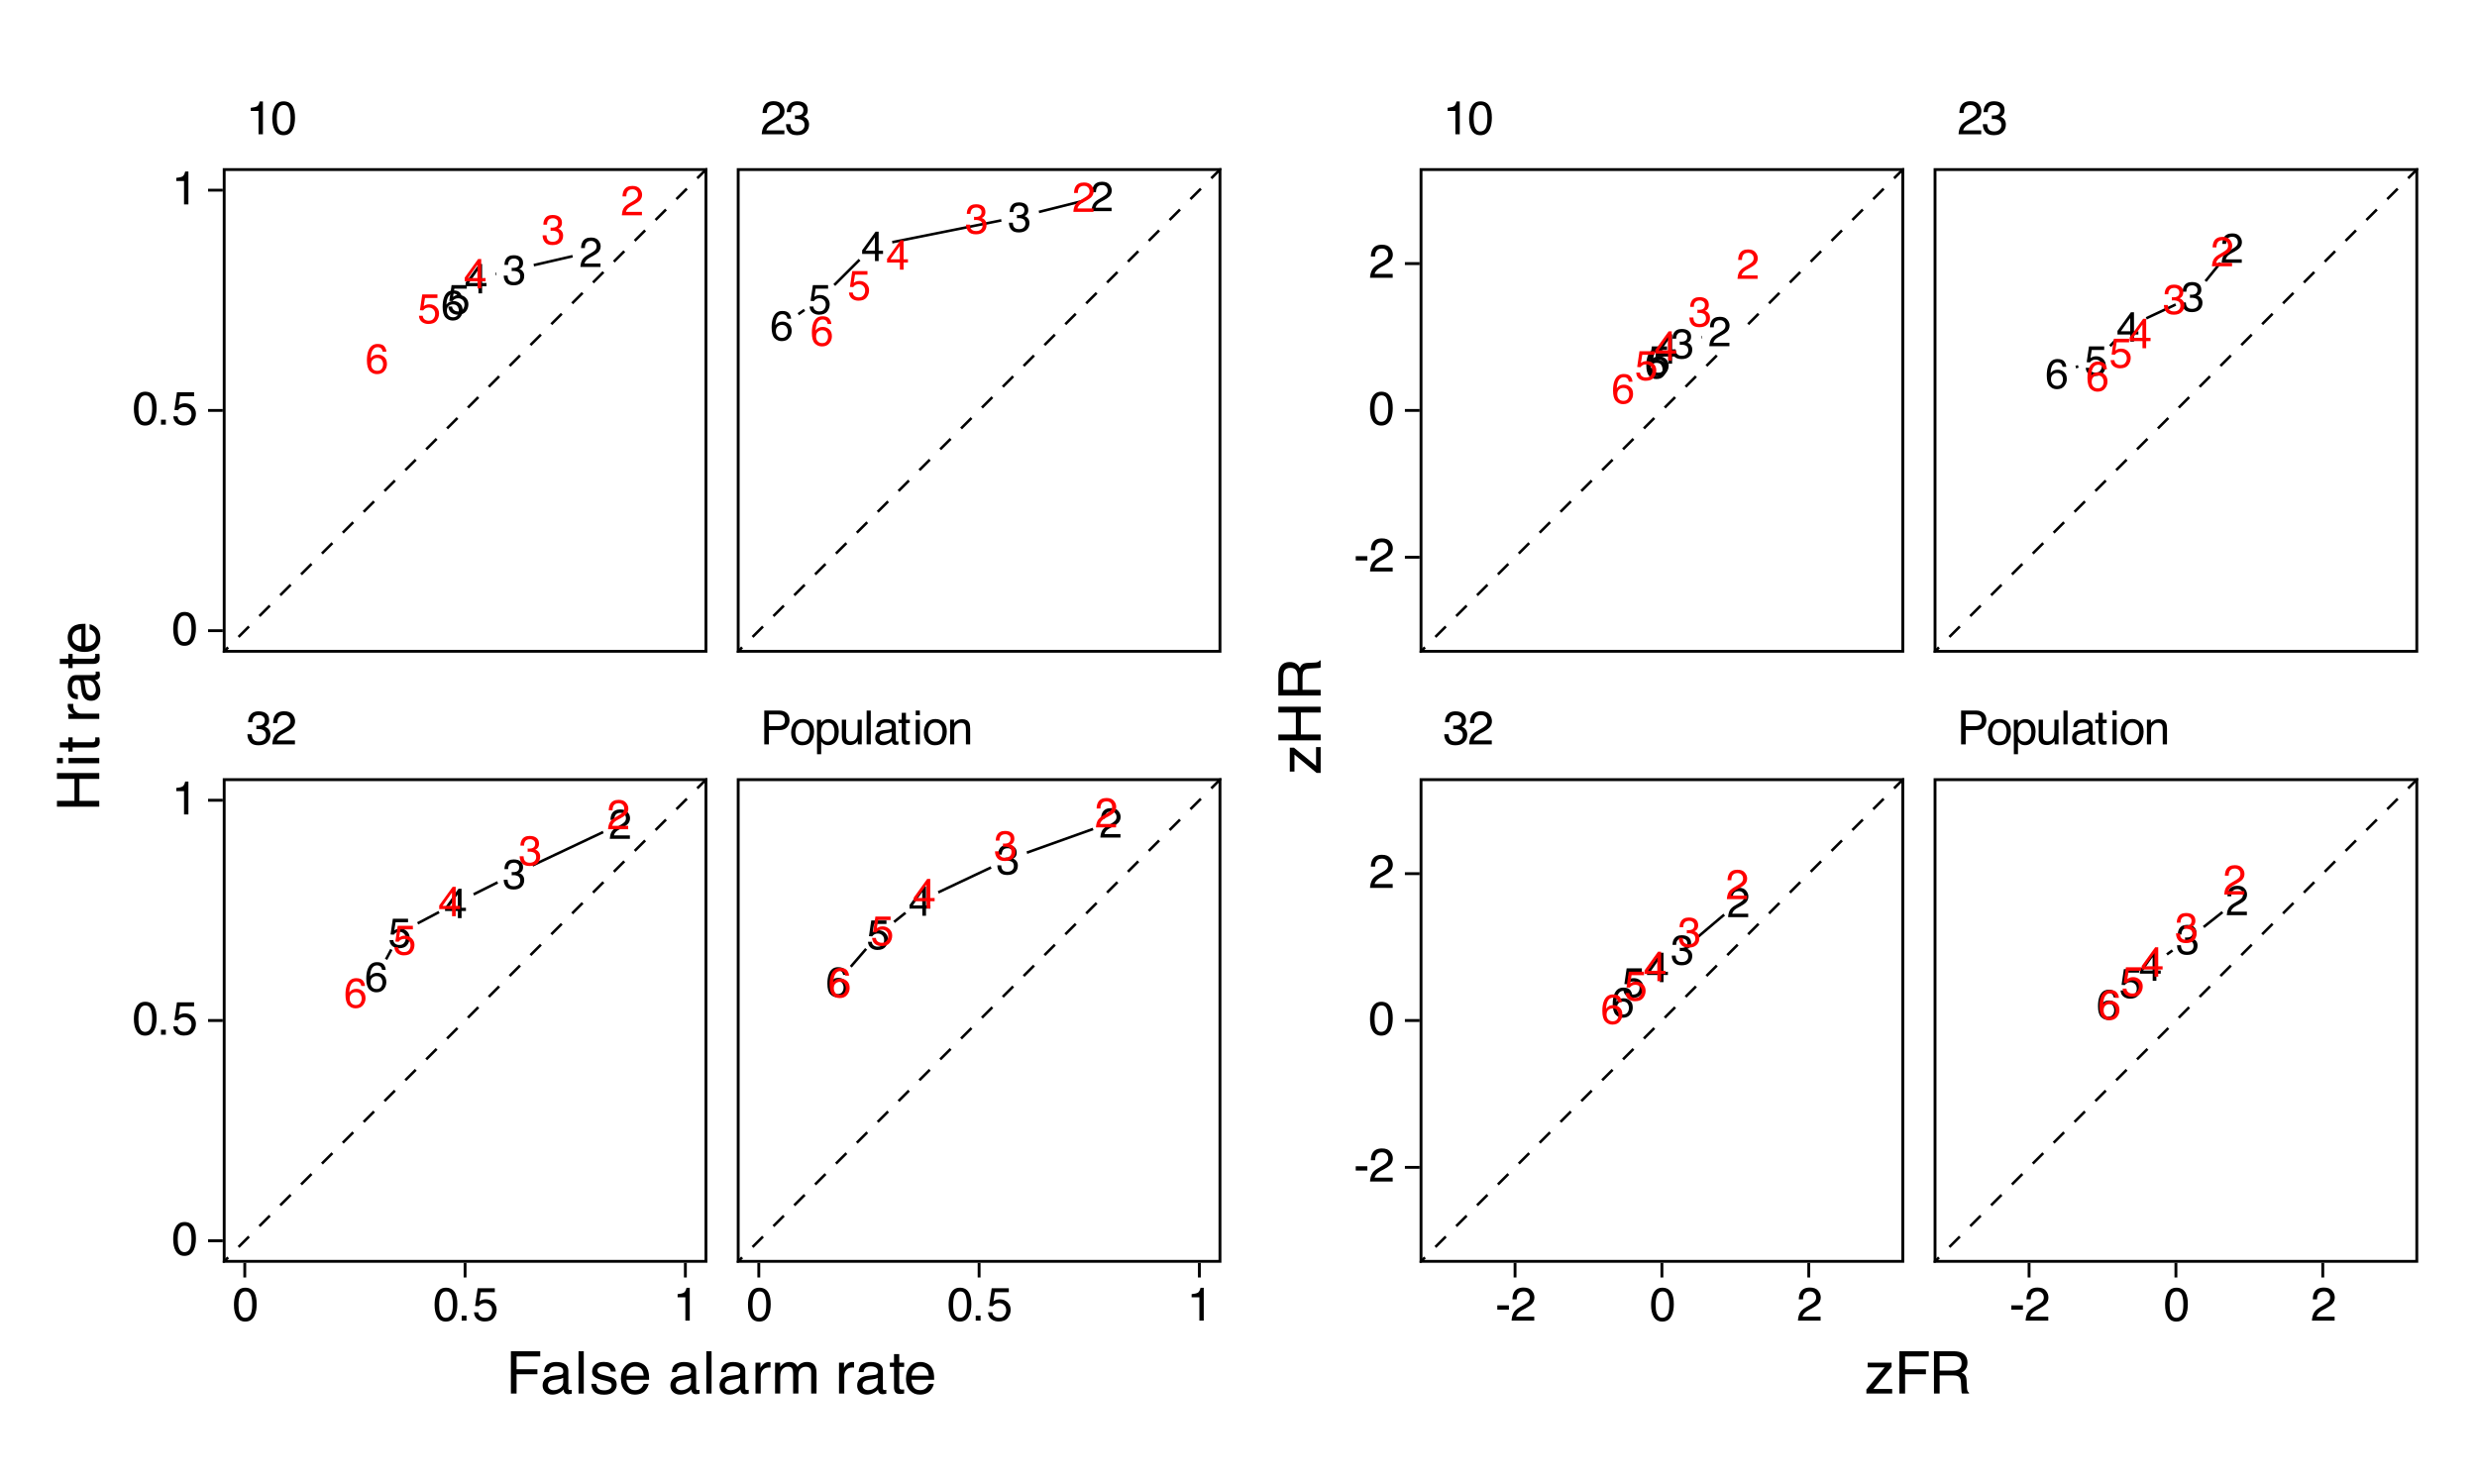 <?xml version="1.0" encoding="UTF-8"?>
<svg xmlns="http://www.w3.org/2000/svg" xmlns:xlink="http://www.w3.org/1999/xlink" width="504" height="302" viewBox="0 0 504 302">
<defs>
<g>
<g id="glyph-0-0">
<path d="M 0.281 0 L 0.281 -6.125 L 5.125 -6.125 L 5.125 0 Z M 4.359 -0.766 L 4.359 -5.359 L 1.047 -5.359 L 1.047 -0.766 Z M 4.359 -0.766 "/>
</g>
<g id="glyph-0-1">
<path d="M 2.5 -5.984 C 3.164 -5.984 3.629 -5.812 3.891 -5.469 C 4.148 -5.125 4.281 -4.77 4.281 -4.406 L 3.547 -4.406 C 3.492 -4.633 3.422 -4.816 3.328 -4.953 C 3.148 -5.203 2.875 -5.328 2.5 -5.328 C 2.082 -5.328 1.75 -5.133 1.5 -4.75 C 1.258 -4.363 1.125 -3.812 1.094 -3.094 C 1.27 -3.344 1.488 -3.531 1.75 -3.656 C 1.988 -3.758 2.254 -3.812 2.547 -3.812 C 3.047 -3.812 3.477 -3.648 3.844 -3.328 C 4.219 -3.016 4.406 -2.539 4.406 -1.906 C 4.406 -1.363 4.227 -0.883 3.875 -0.469 C 3.531 -0.051 3.031 0.156 2.375 0.156 C 1.812 0.156 1.328 -0.051 0.922 -0.469 C 0.523 -0.895 0.328 -1.613 0.328 -2.625 C 0.328 -3.363 0.414 -3.988 0.594 -4.5 C 0.938 -5.488 1.57 -5.984 2.5 -5.984 Z M 2.438 -0.516 C 2.832 -0.516 3.129 -0.645 3.328 -0.906 C 3.523 -1.176 3.625 -1.488 3.625 -1.844 C 3.625 -2.156 3.535 -2.445 3.359 -2.719 C 3.18 -3 2.863 -3.141 2.406 -3.141 C 2.082 -3.141 1.797 -3.031 1.547 -2.812 C 1.305 -2.602 1.188 -2.281 1.188 -1.844 C 1.188 -1.469 1.297 -1.148 1.516 -0.891 C 1.742 -0.641 2.051 -0.516 2.438 -0.516 Z M 2.438 -0.516 "/>
</g>
<g id="glyph-0-2">
<path d="M 1.047 -1.516 C 1.098 -1.086 1.301 -0.797 1.656 -0.641 C 1.832 -0.555 2.035 -0.516 2.266 -0.516 C 2.711 -0.516 3.039 -0.656 3.25 -0.938 C 3.469 -1.219 3.578 -1.531 3.578 -1.875 C 3.578 -2.289 3.445 -2.613 3.188 -2.844 C 2.938 -3.07 2.633 -3.188 2.281 -3.188 C 2.02 -3.188 1.797 -3.133 1.609 -3.031 C 1.43 -2.926 1.273 -2.785 1.141 -2.609 L 0.484 -2.656 L 0.953 -5.859 L 4.047 -5.859 L 4.047 -5.141 L 1.516 -5.141 L 1.25 -3.484 C 1.395 -3.586 1.531 -3.664 1.656 -3.719 C 1.875 -3.812 2.129 -3.859 2.422 -3.859 C 2.961 -3.859 3.422 -3.68 3.797 -3.328 C 4.18 -2.973 4.375 -2.523 4.375 -1.984 C 4.375 -1.422 4.203 -0.922 3.859 -0.484 C 3.516 -0.055 2.957 0.156 2.188 0.156 C 1.707 0.156 1.281 0.02 0.906 -0.25 C 0.531 -0.531 0.32 -0.953 0.281 -1.516 Z M 1.047 -1.516 "/>
</g>
<g id="glyph-0-3">
<path d="M 2.812 -2.109 L 2.812 -4.812 L 0.906 -2.109 Z M 2.828 0 L 2.828 -1.453 L 0.219 -1.453 L 0.219 -2.188 L 2.953 -5.984 L 3.578 -5.984 L 3.578 -2.109 L 4.469 -2.109 L 4.469 -1.453 L 3.578 -1.453 L 3.578 0 Z M 2.828 0 "/>
</g>
<g id="glyph-0-4">
<path d="M 2.219 0.156 C 1.508 0.156 0.992 -0.035 0.672 -0.422 C 0.359 -0.805 0.203 -1.273 0.203 -1.828 L 0.984 -1.828 C 1.016 -1.441 1.086 -1.16 1.203 -0.984 C 1.398 -0.672 1.75 -0.516 2.25 -0.516 C 2.645 -0.516 2.961 -0.617 3.203 -0.828 C 3.441 -1.047 3.562 -1.32 3.562 -1.656 C 3.562 -2.062 3.438 -2.348 3.188 -2.516 C 2.938 -2.68 2.586 -2.766 2.141 -2.766 C 2.086 -2.766 2.035 -2.758 1.984 -2.75 C 1.93 -2.75 1.879 -2.75 1.828 -2.75 L 1.828 -3.422 C 1.91 -3.41 1.977 -3.398 2.031 -3.391 C 2.082 -3.391 2.141 -3.391 2.203 -3.391 C 2.484 -3.391 2.711 -3.438 2.891 -3.531 C 3.203 -3.688 3.359 -3.961 3.359 -4.359 C 3.359 -4.66 3.254 -4.891 3.047 -5.047 C 2.836 -5.211 2.594 -5.297 2.312 -5.297 C 1.812 -5.297 1.469 -5.129 1.281 -4.797 C 1.164 -4.609 1.102 -4.344 1.094 -4 L 0.359 -4 C 0.359 -4.445 0.445 -4.828 0.625 -5.141 C 0.926 -5.691 1.461 -5.969 2.234 -5.969 C 2.836 -5.969 3.305 -5.832 3.641 -5.562 C 3.973 -5.289 4.141 -4.898 4.141 -4.391 C 4.141 -4.023 4.039 -3.727 3.844 -3.5 C 3.727 -3.352 3.57 -3.242 3.375 -3.172 C 3.688 -3.078 3.93 -2.906 4.109 -2.656 C 4.285 -2.414 4.375 -2.117 4.375 -1.766 C 4.375 -1.191 4.188 -0.727 3.812 -0.375 C 3.438 -0.02 2.906 0.156 2.219 0.156 Z M 2.219 0.156 "/>
</g>
<g id="glyph-0-5">
<path d="M 0.266 0 C 0.297 -0.508 0.398 -0.953 0.578 -1.328 C 0.766 -1.711 1.129 -2.062 1.672 -2.375 L 2.469 -2.844 C 2.82 -3.051 3.07 -3.227 3.219 -3.375 C 3.445 -3.602 3.562 -3.867 3.562 -4.172 C 3.562 -4.516 3.457 -4.785 3.25 -4.984 C 3.039 -5.191 2.766 -5.297 2.422 -5.297 C 1.898 -5.297 1.539 -5.102 1.344 -4.719 C 1.238 -4.508 1.18 -4.219 1.172 -3.844 L 0.406 -3.844 C 0.414 -4.363 0.516 -4.789 0.703 -5.125 C 1.023 -5.695 1.598 -5.984 2.422 -5.984 C 3.098 -5.984 3.594 -5.797 3.906 -5.422 C 4.227 -5.055 4.391 -4.648 4.391 -4.203 C 4.391 -3.723 4.223 -3.312 3.891 -2.969 C 3.691 -2.77 3.344 -2.531 2.844 -2.25 L 2.266 -1.938 C 1.992 -1.789 1.781 -1.648 1.625 -1.516 C 1.352 -1.273 1.18 -1.004 1.109 -0.703 L 4.359 -0.703 L 4.359 0 Z M 0.266 0 "/>
</g>
<g id="glyph-1-0">
<path d="M 0.312 0 L 0.312 -6.875 L 5.766 -6.875 L 5.766 0 Z M 4.906 -0.859 L 4.906 -6.016 L 1.172 -6.016 L 1.172 -0.859 Z M 4.906 -0.859 "/>
</g>
<g id="glyph-1-1">
<path d="M 2.484 0.188 C 1.691 0.188 1.117 -0.031 0.766 -0.469 C 0.41 -0.906 0.234 -1.438 0.234 -2.062 L 1.109 -2.062 C 1.148 -1.625 1.234 -1.305 1.359 -1.109 C 1.578 -0.754 1.969 -0.578 2.531 -0.578 C 2.977 -0.578 3.336 -0.695 3.609 -0.938 C 3.879 -1.176 4.016 -1.484 4.016 -1.859 C 4.016 -2.316 3.867 -2.641 3.578 -2.828 C 3.297 -3.016 2.906 -3.109 2.406 -3.109 C 2.352 -3.109 2.297 -3.102 2.234 -3.094 C 2.18 -3.094 2.125 -3.094 2.062 -3.094 L 2.062 -3.844 C 2.145 -3.832 2.219 -3.82 2.281 -3.812 C 2.344 -3.812 2.406 -3.812 2.469 -3.812 C 2.789 -3.812 3.051 -3.863 3.25 -3.969 C 3.602 -4.145 3.781 -4.457 3.781 -4.906 C 3.781 -5.238 3.66 -5.492 3.422 -5.672 C 3.191 -5.859 2.914 -5.953 2.594 -5.953 C 2.031 -5.953 1.645 -5.766 1.438 -5.391 C 1.312 -5.18 1.242 -4.883 1.234 -4.5 L 0.391 -4.5 C 0.391 -5 0.492 -5.426 0.703 -5.781 C 1.047 -6.406 1.648 -6.719 2.516 -6.719 C 3.191 -6.719 3.719 -6.562 4.094 -6.25 C 4.469 -5.945 4.656 -5.508 4.656 -4.938 C 4.656 -4.52 4.547 -4.188 4.328 -3.938 C 4.191 -3.781 4.016 -3.656 3.797 -3.562 C 4.148 -3.469 4.426 -3.281 4.625 -3 C 4.82 -2.719 4.922 -2.379 4.922 -1.984 C 4.922 -1.348 4.707 -0.828 4.281 -0.422 C 3.863 -0.016 3.266 0.188 2.484 0.188 Z M 2.484 0.188 "/>
</g>
<g id="glyph-1-2">
<path d="M 0.297 0 C 0.328 -0.57 0.445 -1.07 0.656 -1.5 C 0.863 -1.938 1.27 -2.328 1.875 -2.672 L 2.766 -3.188 C 3.172 -3.426 3.457 -3.629 3.625 -3.797 C 3.875 -4.055 4 -4.352 4 -4.688 C 4 -5.07 3.879 -5.379 3.641 -5.609 C 3.41 -5.836 3.102 -5.953 2.719 -5.953 C 2.133 -5.953 1.734 -5.734 1.516 -5.297 C 1.398 -5.066 1.336 -4.742 1.328 -4.328 L 0.469 -4.328 C 0.477 -4.91 0.582 -5.383 0.781 -5.75 C 1.145 -6.406 1.789 -6.734 2.719 -6.734 C 3.488 -6.734 4.051 -6.523 4.406 -6.109 C 4.758 -5.691 4.938 -5.227 4.938 -4.719 C 4.938 -4.188 4.75 -3.727 4.375 -3.344 C 4.156 -3.125 3.758 -2.852 3.188 -2.531 L 2.547 -2.188 C 2.242 -2.02 2.004 -1.859 1.828 -1.703 C 1.516 -1.43 1.316 -1.129 1.234 -0.797 L 4.906 -0.797 L 4.906 0 Z M 0.297 0 "/>
</g>
<g id="glyph-1-3">
<path d="M 0.812 -6.875 L 3.922 -6.875 C 4.523 -6.875 5.016 -6.703 5.391 -6.359 C 5.766 -6.016 5.953 -5.531 5.953 -4.906 C 5.953 -4.375 5.785 -3.906 5.453 -3.5 C 5.117 -3.102 4.609 -2.906 3.922 -2.906 L 1.75 -2.906 L 1.75 0 L 0.812 0 Z M 5.016 -4.906 C 5.016 -5.406 4.828 -5.75 4.453 -5.938 C 4.242 -6.031 3.961 -6.078 3.609 -6.078 L 1.75 -6.078 L 1.75 -3.703 L 3.609 -3.703 C 4.023 -3.703 4.363 -3.789 4.625 -3.969 C 4.883 -4.145 5.016 -4.457 5.016 -4.906 Z M 5.016 -4.906 "/>
</g>
<g id="glyph-1-4">
<path d="M 2.609 -0.547 C 3.172 -0.547 3.555 -0.754 3.766 -1.172 C 3.973 -1.598 4.078 -2.07 4.078 -2.594 C 4.078 -3.062 4 -3.441 3.844 -3.734 C 3.602 -4.191 3.195 -4.422 2.625 -4.422 C 2.102 -4.422 1.723 -4.223 1.484 -3.828 C 1.254 -3.441 1.141 -2.969 1.141 -2.406 C 1.141 -1.875 1.254 -1.43 1.484 -1.078 C 1.723 -0.723 2.098 -0.547 2.609 -0.547 Z M 2.641 -5.156 C 3.285 -5.156 3.832 -4.941 4.281 -4.516 C 4.727 -4.086 4.953 -3.453 4.953 -2.609 C 4.953 -1.805 4.754 -1.141 4.359 -0.609 C 3.961 -0.078 3.352 0.188 2.531 0.188 C 1.844 0.188 1.297 -0.047 0.891 -0.516 C 0.484 -0.984 0.281 -1.613 0.281 -2.406 C 0.281 -3.238 0.492 -3.906 0.922 -4.406 C 1.348 -4.906 1.922 -5.156 2.641 -5.156 Z M 2.609 -5.141 Z M 2.609 -5.141 "/>
</g>
<g id="glyph-1-5">
<path d="M 2.734 -0.562 C 3.129 -0.562 3.457 -0.727 3.719 -1.062 C 3.977 -1.395 4.109 -1.883 4.109 -2.531 C 4.109 -2.938 4.051 -3.281 3.938 -3.562 C 3.719 -4.125 3.316 -4.406 2.734 -4.406 C 2.148 -4.406 1.75 -4.109 1.531 -3.516 C 1.414 -3.203 1.359 -2.805 1.359 -2.328 C 1.359 -1.941 1.414 -1.613 1.531 -1.344 C 1.75 -0.82 2.148 -0.562 2.734 -0.562 Z M 0.547 -5 L 1.375 -5 L 1.375 -4.328 C 1.539 -4.555 1.723 -4.734 1.922 -4.859 C 2.211 -5.047 2.547 -5.141 2.922 -5.141 C 3.492 -5.141 3.977 -4.922 4.375 -4.484 C 4.77 -4.047 4.969 -3.426 4.969 -2.625 C 4.969 -1.531 4.68 -0.75 4.109 -0.281 C 3.742 0.02 3.32 0.172 2.844 0.172 C 2.469 0.172 2.148 0.086 1.891 -0.078 C 1.742 -0.172 1.578 -0.332 1.391 -0.562 L 1.391 2 L 0.547 2 Z M 0.547 -5 "/>
</g>
<g id="glyph-1-6">
<path d="M 1.469 -5.016 L 1.469 -1.688 C 1.469 -1.426 1.504 -1.219 1.578 -1.062 C 1.734 -0.758 2.016 -0.609 2.422 -0.609 C 3.004 -0.609 3.406 -0.867 3.625 -1.391 C 3.738 -1.672 3.797 -2.055 3.797 -2.547 L 3.797 -5.016 L 4.641 -5.016 L 4.641 0 L 3.844 0 L 3.844 -0.734 C 3.738 -0.547 3.602 -0.383 3.438 -0.25 C 3.113 0.008 2.723 0.141 2.266 0.141 C 1.555 0.141 1.07 -0.098 0.812 -0.578 C 0.664 -0.836 0.594 -1.18 0.594 -1.609 L 0.594 -5.016 Z M 2.625 -5.141 Z M 2.625 -5.141 "/>
</g>
<g id="glyph-1-7">
<path d="M 0.641 -6.875 L 1.484 -6.875 L 1.484 0 L 0.641 0 Z M 0.641 -6.875 "/>
</g>
<g id="glyph-1-8">
<path d="M 1.266 -1.328 C 1.266 -1.086 1.352 -0.895 1.531 -0.75 C 1.707 -0.613 1.922 -0.547 2.172 -0.547 C 2.461 -0.547 2.75 -0.613 3.031 -0.75 C 3.5 -0.977 3.734 -1.352 3.734 -1.875 L 3.734 -2.547 C 3.629 -2.484 3.492 -2.43 3.328 -2.391 C 3.172 -2.348 3.016 -2.316 2.859 -2.297 L 2.344 -2.234 C 2.039 -2.191 1.812 -2.125 1.656 -2.031 C 1.395 -1.883 1.266 -1.648 1.266 -1.328 Z M 3.312 -3.047 C 3.5 -3.066 3.629 -3.145 3.703 -3.281 C 3.734 -3.352 3.75 -3.461 3.75 -3.609 C 3.75 -3.891 3.645 -4.094 3.438 -4.219 C 3.238 -4.352 2.945 -4.422 2.562 -4.422 C 2.125 -4.422 1.812 -4.305 1.625 -4.078 C 1.52 -3.941 1.453 -3.742 1.422 -3.484 L 0.641 -3.484 C 0.66 -4.098 0.863 -4.523 1.25 -4.766 C 1.633 -5.016 2.078 -5.141 2.578 -5.141 C 3.172 -5.141 3.656 -5.023 4.031 -4.797 C 4.395 -4.578 4.578 -4.227 4.578 -3.75 L 4.578 -0.859 C 4.578 -0.773 4.594 -0.707 4.625 -0.656 C 4.664 -0.602 4.742 -0.578 4.859 -0.578 C 4.891 -0.578 4.926 -0.578 4.969 -0.578 C 5.02 -0.578 5.07 -0.582 5.125 -0.594 L 5.125 0.016 C 5 0.055 4.898 0.082 4.828 0.094 C 4.766 0.102 4.672 0.109 4.547 0.109 C 4.254 0.109 4.047 0.004 3.922 -0.203 C 3.848 -0.305 3.797 -0.461 3.766 -0.672 C 3.598 -0.441 3.352 -0.242 3.031 -0.078 C 2.707 0.086 2.352 0.172 1.969 0.172 C 1.5 0.172 1.117 0.027 0.828 -0.25 C 0.535 -0.531 0.391 -0.883 0.391 -1.312 C 0.391 -1.781 0.531 -2.141 0.812 -2.391 C 1.102 -2.648 1.488 -2.812 1.969 -2.875 Z M 2.609 -5.141 Z M 2.609 -5.141 "/>
</g>
<g id="glyph-1-9">
<path d="M 0.781 -6.422 L 1.641 -6.422 L 1.641 -5.016 L 2.438 -5.016 L 2.438 -4.328 L 1.641 -4.328 L 1.641 -1.047 C 1.641 -0.879 1.695 -0.766 1.812 -0.703 C 1.883 -0.672 1.992 -0.656 2.141 -0.656 C 2.18 -0.656 2.223 -0.656 2.266 -0.656 C 2.316 -0.656 2.375 -0.66 2.438 -0.672 L 2.438 0 C 2.344 0.031 2.242 0.051 2.141 0.062 C 2.035 0.07 1.922 0.078 1.797 0.078 C 1.398 0.078 1.129 -0.02 0.984 -0.219 C 0.848 -0.426 0.781 -0.688 0.781 -1 L 0.781 -4.328 L 0.109 -4.328 L 0.109 -5.016 L 0.781 -5.016 Z M 0.781 -6.422 "/>
</g>
<g id="glyph-1-10">
<path d="M 0.625 -5 L 1.469 -5 L 1.469 0 L 0.625 0 Z M 0.625 -6.875 L 1.469 -6.875 L 1.469 -5.922 L 0.625 -5.922 Z M 0.625 -6.875 "/>
</g>
<g id="glyph-1-11">
<path d="M 0.625 -5.016 L 1.422 -5.016 L 1.422 -4.312 C 1.66 -4.602 1.91 -4.812 2.172 -4.938 C 2.441 -5.062 2.738 -5.125 3.062 -5.125 C 3.77 -5.125 4.25 -4.879 4.5 -4.391 C 4.633 -4.117 4.703 -3.727 4.703 -3.219 L 4.703 0 L 3.844 0 L 3.844 -3.156 C 3.844 -3.469 3.801 -3.719 3.719 -3.906 C 3.562 -4.219 3.289 -4.375 2.906 -4.375 C 2.695 -4.375 2.531 -4.352 2.406 -4.312 C 2.176 -4.238 1.973 -4.098 1.797 -3.891 C 1.66 -3.734 1.57 -3.566 1.531 -3.391 C 1.488 -3.211 1.469 -2.957 1.469 -2.625 L 1.469 0 L 0.625 0 Z M 2.594 -5.141 Z M 2.594 -5.141 "/>
</g>
<g id="glyph-1-12">
<path d="M 2.594 -6.703 C 3.457 -6.703 4.086 -6.348 4.484 -5.641 C 4.773 -5.086 4.922 -4.328 4.922 -3.359 C 4.922 -2.453 4.785 -1.695 4.516 -1.094 C 4.129 -0.238 3.488 0.188 2.594 0.188 C 1.781 0.188 1.18 -0.16 0.797 -0.859 C 0.461 -1.453 0.297 -2.238 0.297 -3.219 C 0.297 -3.977 0.395 -4.633 0.594 -5.188 C 0.957 -6.195 1.625 -6.703 2.594 -6.703 Z M 2.578 -0.578 C 3.016 -0.578 3.363 -0.77 3.625 -1.156 C 3.883 -1.551 4.016 -2.273 4.016 -3.328 C 4.016 -4.086 3.922 -4.711 3.734 -5.203 C 3.547 -5.703 3.18 -5.953 2.641 -5.953 C 2.148 -5.953 1.789 -5.719 1.562 -5.25 C 1.332 -4.781 1.219 -4.094 1.219 -3.188 C 1.219 -2.5 1.289 -1.945 1.438 -1.531 C 1.656 -0.895 2.035 -0.578 2.578 -0.578 Z M 2.578 -0.578 "/>
</g>
<g id="glyph-1-13">
<path d="M 0.812 -1.016 L 1.797 -1.016 L 1.797 0 L 0.812 0 Z M 0.812 -1.016 "/>
</g>
<g id="glyph-1-14">
<path d="M 1.188 -1.703 C 1.238 -1.223 1.461 -0.895 1.859 -0.719 C 2.055 -0.625 2.285 -0.578 2.547 -0.578 C 3.047 -0.578 3.414 -0.734 3.656 -1.047 C 3.895 -1.367 4.016 -1.723 4.016 -2.109 C 4.016 -2.578 3.867 -2.938 3.578 -3.188 C 3.297 -3.445 2.957 -3.578 2.562 -3.578 C 2.27 -3.578 2.02 -3.52 1.812 -3.406 C 1.602 -3.289 1.426 -3.133 1.281 -2.938 L 0.547 -2.984 L 1.062 -6.594 L 4.547 -6.594 L 4.547 -5.781 L 1.703 -5.781 L 1.406 -3.922 C 1.562 -4.035 1.711 -4.125 1.859 -4.188 C 2.109 -4.289 2.395 -4.344 2.719 -4.344 C 3.332 -4.344 3.852 -4.141 4.281 -3.734 C 4.707 -3.336 4.922 -2.836 4.922 -2.234 C 4.922 -1.598 4.723 -1.035 4.328 -0.547 C 3.941 -0.066 3.32 0.172 2.469 0.172 C 1.914 0.172 1.43 0.02 1.016 -0.281 C 0.598 -0.594 0.363 -1.066 0.312 -1.703 Z M 1.188 -1.703 "/>
</g>
<g id="glyph-1-15">
<path d="M 0.922 -4.75 L 0.922 -5.391 C 1.523 -5.453 1.945 -5.551 2.188 -5.688 C 2.426 -5.832 2.609 -6.164 2.734 -6.688 L 3.391 -6.688 L 3.391 0 L 2.5 0 L 2.5 -4.75 Z M 0.922 -4.75 "/>
</g>
<g id="glyph-1-16">
<path d="M 0.391 -3.109 L 2.75 -3.109 L 2.75 -2.234 L 0.391 -2.234 Z M 0.391 -3.109 "/>
</g>
<g id="glyph-2-0">
<path d="M 0 -0.391 L -8.609 -0.391 L -8.609 -7.219 L 0 -7.219 Z M -1.078 -6.141 L -7.531 -6.141 L -7.531 -1.469 L -1.078 -1.469 Z M -1.078 -6.141 "/>
</g>
<g id="glyph-2-1">
<path d="M -8.609 -0.938 L -8.609 -2.125 L -5.047 -2.125 L -5.047 -6.594 L -8.609 -6.594 L -8.609 -7.781 L 0 -7.781 L 0 -6.594 L -4.031 -6.594 L -4.031 -2.125 L 0 -2.125 L 0 -0.938 Z M -8.609 -0.938 "/>
</g>
<g id="glyph-2-2">
<path d="M -6.25 -0.781 L -6.25 -1.844 L 0 -1.844 L 0 -0.781 Z M -8.609 -0.781 L -8.609 -1.844 L -7.406 -1.844 L -7.406 -0.781 Z M -8.609 -0.781 "/>
</g>
<g id="glyph-2-3">
<path d="M -8.031 -0.984 L -8.031 -2.047 L -6.281 -2.047 L -6.281 -3.047 L -5.422 -3.047 L -5.422 -2.047 L -1.312 -2.047 C -1.094 -2.047 -0.945 -2.125 -0.875 -2.281 C -0.832 -2.352 -0.812 -2.488 -0.812 -2.688 C -0.812 -2.738 -0.812 -2.789 -0.812 -2.844 C -0.82 -2.906 -0.828 -2.973 -0.828 -3.047 L 0 -3.047 C 0.031 -2.93 0.051 -2.805 0.062 -2.672 C 0.082 -2.547 0.094 -2.406 0.094 -2.25 C 0.094 -1.758 -0.031 -1.426 -0.281 -1.25 C -0.531 -1.07 -0.859 -0.984 -1.266 -0.984 L -5.422 -0.984 L -5.422 -0.141 L -6.281 -0.141 L -6.281 -0.984 Z M -8.031 -0.984 "/>
</g>
<g id="glyph-2-4">
</g>
<g id="glyph-2-5">
<path d="M -6.281 -0.797 L -6.281 -1.812 L -5.188 -1.812 C -5.406 -1.883 -5.664 -2.082 -5.969 -2.406 C -6.27 -2.727 -6.422 -3.098 -6.422 -3.516 C -6.422 -3.535 -6.414 -3.566 -6.406 -3.609 C -6.406 -3.66 -6.398 -3.742 -6.391 -3.859 L -5.281 -3.859 C -5.289 -3.797 -5.297 -3.738 -5.297 -3.688 C -5.297 -3.633 -5.297 -3.578 -5.297 -3.516 C -5.297 -2.984 -5.125 -2.57 -4.781 -2.281 C -4.445 -2 -4.055 -1.859 -3.609 -1.859 L 0 -1.859 L 0 -0.797 Z M -6.281 -0.797 "/>
</g>
<g id="glyph-2-6">
<path d="M -1.672 -1.578 C -1.367 -1.578 -1.129 -1.688 -0.953 -1.906 C -0.773 -2.133 -0.688 -2.398 -0.688 -2.703 C -0.688 -3.078 -0.77 -3.438 -0.938 -3.781 C -1.227 -4.375 -1.695 -4.672 -2.344 -4.672 L -3.188 -4.672 C -3.113 -4.535 -3.047 -4.363 -2.984 -4.156 C -2.93 -3.957 -2.895 -3.758 -2.875 -3.562 L -2.797 -2.938 C -2.742 -2.551 -2.66 -2.258 -2.547 -2.062 C -2.367 -1.738 -2.078 -1.578 -1.672 -1.578 Z M -3.797 -4.141 C -3.828 -4.379 -3.93 -4.539 -4.109 -4.625 C -4.203 -4.664 -4.336 -4.688 -4.516 -4.688 C -4.867 -4.688 -5.125 -4.555 -5.281 -4.297 C -5.445 -4.047 -5.531 -3.688 -5.531 -3.219 C -5.531 -2.664 -5.383 -2.273 -5.094 -2.047 C -4.926 -1.91 -4.68 -1.82 -4.359 -1.781 L -4.359 -0.797 C -5.129 -0.816 -5.664 -1.066 -5.969 -1.547 C -6.27 -2.035 -6.422 -2.598 -6.422 -3.234 C -6.422 -3.973 -6.281 -4.57 -6 -5.031 C -5.719 -5.488 -5.281 -5.719 -4.688 -5.719 L -1.078 -5.719 C -0.973 -5.719 -0.883 -5.738 -0.812 -5.781 C -0.75 -5.832 -0.719 -5.93 -0.719 -6.078 C -0.719 -6.117 -0.719 -6.164 -0.719 -6.219 C -0.727 -6.281 -0.738 -6.348 -0.75 -6.422 L 0.031 -6.422 C 0.07 -6.254 0.098 -6.125 0.109 -6.031 C 0.129 -5.945 0.141 -5.832 0.141 -5.688 C 0.141 -5.32 0.008 -5.062 -0.25 -4.906 C -0.383 -4.812 -0.578 -4.75 -0.828 -4.719 C -0.547 -4.5 -0.301 -4.188 -0.094 -3.781 C 0.113 -3.383 0.219 -2.945 0.219 -2.469 C 0.219 -1.883 0.039 -1.406 -0.312 -1.031 C -0.664 -0.664 -1.109 -0.484 -1.641 -0.484 C -2.223 -0.484 -2.676 -0.664 -3 -1.031 C -3.32 -1.395 -3.52 -1.867 -3.594 -2.453 Z M -6.422 -3.266 Z M -6.422 -3.266 "/>
</g>
<g id="glyph-2-7">
<path d="M -6.422 -3.391 C -6.422 -3.836 -6.316 -4.27 -6.109 -4.688 C -5.898 -5.102 -5.629 -5.422 -5.297 -5.641 C -4.973 -5.848 -4.602 -5.988 -4.188 -6.062 C -3.895 -6.125 -3.43 -6.156 -2.797 -6.156 L -2.797 -1.547 C -2.16 -1.566 -1.648 -1.719 -1.266 -2 C -0.879 -2.281 -0.688 -2.719 -0.688 -3.312 C -0.688 -3.863 -0.867 -4.301 -1.234 -4.625 C -1.441 -4.812 -1.688 -4.945 -1.969 -5.031 L -1.969 -6.062 C -1.738 -6.039 -1.484 -5.953 -1.203 -5.797 C -0.922 -5.641 -0.688 -5.469 -0.5 -5.281 C -0.188 -4.957 0.02 -4.555 0.125 -4.078 C 0.188 -3.828 0.219 -3.539 0.219 -3.219 C 0.219 -2.438 -0.062 -1.773 -0.625 -1.234 C -1.195 -0.691 -1.992 -0.422 -3.016 -0.422 C -4.023 -0.422 -4.844 -0.691 -5.469 -1.234 C -6.102 -1.785 -6.422 -2.504 -6.422 -3.391 Z M -3.641 -5.062 C -4.098 -5.02 -4.461 -4.922 -4.734 -4.766 C -5.242 -4.484 -5.5 -4.004 -5.5 -3.328 C -5.5 -2.836 -5.32 -2.426 -4.969 -2.094 C -4.625 -1.77 -4.18 -1.598 -3.641 -1.578 Z M -6.422 -3.281 Z M -6.422 -3.281 "/>
</g>
<g id="glyph-2-8">
<path d="M -0.828 -0.312 L -5.328 -4.031 L -5.328 -0.578 L -6.281 -0.578 L -6.281 -5.438 L -5.422 -5.438 L -0.938 -1.75 L -0.938 -5.562 L 0 -5.562 L 0 -0.312 Z M -6.422 -3.016 Z M -6.422 -3.016 "/>
</g>
<g id="glyph-2-9">
<path d="M -4.672 -4.922 C -4.672 -5.461 -4.781 -5.891 -5 -6.203 C -5.219 -6.523 -5.609 -6.688 -6.172 -6.688 C -6.785 -6.688 -7.207 -6.469 -7.438 -6.031 C -7.551 -5.789 -7.609 -5.469 -7.609 -5.062 L -7.609 -2.219 L -4.672 -2.219 Z M -8.609 -1.062 L -8.609 -5.047 C -8.609 -5.703 -8.516 -6.238 -8.328 -6.656 C -7.953 -7.469 -7.27 -7.875 -6.281 -7.875 C -5.77 -7.875 -5.348 -7.766 -5.016 -7.547 C -4.691 -7.336 -4.43 -7.039 -4.234 -6.656 C -4.098 -7 -3.914 -7.254 -3.688 -7.422 C -3.469 -7.586 -3.109 -7.68 -2.609 -7.703 L -1.453 -7.75 C -1.129 -7.758 -0.883 -7.785 -0.719 -7.828 C -0.445 -7.898 -0.27 -8.023 -0.188 -8.203 L 0 -8.203 L 0 -6.781 C -0.07 -6.738 -0.164 -6.703 -0.281 -6.672 C -0.406 -6.648 -0.633 -6.633 -0.969 -6.625 L -2.406 -6.547 C -2.969 -6.523 -3.344 -6.316 -3.531 -5.922 C -3.633 -5.703 -3.688 -5.352 -3.688 -4.875 L -3.688 -2.219 L 0 -2.219 L 0 -1.062 Z M -8.609 -1.062 "/>
</g>
<g id="glyph-3-0">
<path d="M 0.391 0 L 0.391 -8.609 L 7.219 -8.609 L 7.219 0 Z M 6.141 -1.078 L 6.141 -7.531 L 1.469 -7.531 L 1.469 -1.078 Z M 6.141 -1.078 "/>
</g>
<g id="glyph-3-1">
<path d="M 1.031 -8.609 L 7 -8.609 L 7 -7.547 L 2.188 -7.547 L 2.188 -4.938 L 6.422 -4.938 L 6.422 -3.922 L 2.188 -3.922 L 2.188 0 L 1.031 0 Z M 1.031 -8.609 "/>
</g>
<g id="glyph-3-2">
<path d="M 1.578 -1.672 C 1.578 -1.367 1.688 -1.129 1.906 -0.953 C 2.133 -0.773 2.398 -0.688 2.703 -0.688 C 3.078 -0.688 3.438 -0.77 3.781 -0.938 C 4.375 -1.227 4.672 -1.695 4.672 -2.344 L 4.672 -3.188 C 4.535 -3.113 4.363 -3.047 4.156 -2.984 C 3.957 -2.93 3.758 -2.895 3.562 -2.875 L 2.938 -2.797 C 2.551 -2.742 2.258 -2.66 2.062 -2.547 C 1.738 -2.367 1.578 -2.078 1.578 -1.672 Z M 4.141 -3.797 C 4.379 -3.828 4.539 -3.93 4.625 -4.109 C 4.664 -4.203 4.688 -4.336 4.688 -4.516 C 4.688 -4.867 4.555 -5.125 4.297 -5.281 C 4.047 -5.445 3.688 -5.531 3.219 -5.531 C 2.664 -5.531 2.273 -5.383 2.047 -5.094 C 1.91 -4.926 1.82 -4.68 1.781 -4.359 L 0.797 -4.359 C 0.816 -5.129 1.066 -5.664 1.547 -5.969 C 2.035 -6.27 2.598 -6.422 3.234 -6.422 C 3.973 -6.422 4.57 -6.281 5.031 -6 C 5.488 -5.719 5.719 -5.281 5.719 -4.688 L 5.719 -1.078 C 5.719 -0.973 5.738 -0.883 5.781 -0.812 C 5.832 -0.75 5.93 -0.719 6.078 -0.719 C 6.117 -0.719 6.164 -0.719 6.219 -0.719 C 6.281 -0.727 6.348 -0.738 6.422 -0.75 L 6.422 0.031 C 6.254 0.07 6.125 0.098 6.031 0.109 C 5.945 0.129 5.832 0.141 5.688 0.141 C 5.32 0.141 5.062 0.008 4.906 -0.25 C 4.812 -0.383 4.75 -0.578 4.719 -0.828 C 4.5 -0.547 4.188 -0.301 3.781 -0.094 C 3.383 0.113 2.945 0.219 2.469 0.219 C 1.883 0.219 1.406 0.039 1.031 -0.312 C 0.664 -0.664 0.484 -1.109 0.484 -1.641 C 0.484 -2.223 0.664 -2.676 1.031 -3 C 1.395 -3.32 1.867 -3.52 2.453 -3.594 Z M 3.266 -6.422 Z M 3.266 -6.422 "/>
</g>
<g id="glyph-3-3">
<path d="M 0.797 -8.609 L 1.859 -8.609 L 1.859 0 L 0.797 0 Z M 0.797 -8.609 "/>
</g>
<g id="glyph-3-4">
<path d="M 1.406 -1.969 C 1.438 -1.613 1.523 -1.344 1.672 -1.156 C 1.93 -0.82 2.391 -0.656 3.047 -0.656 C 3.441 -0.656 3.785 -0.738 4.078 -0.906 C 4.379 -1.07 4.531 -1.332 4.531 -1.688 C 4.531 -1.957 4.41 -2.164 4.172 -2.312 C 4.016 -2.395 3.711 -2.492 3.266 -2.609 L 2.422 -2.812 C 1.891 -2.945 1.5 -3.098 1.25 -3.266 C 0.789 -3.547 0.562 -3.941 0.562 -4.453 C 0.562 -5.047 0.773 -5.523 1.203 -5.891 C 1.629 -6.254 2.207 -6.438 2.938 -6.438 C 3.875 -6.438 4.551 -6.16 4.969 -5.609 C 5.238 -5.254 5.367 -4.875 5.359 -4.469 L 4.359 -4.469 C 4.336 -4.707 4.254 -4.926 4.109 -5.125 C 3.867 -5.395 3.445 -5.531 2.844 -5.531 C 2.445 -5.531 2.145 -5.453 1.938 -5.297 C 1.738 -5.148 1.641 -4.953 1.641 -4.703 C 1.641 -4.43 1.773 -4.211 2.047 -4.047 C 2.203 -3.953 2.43 -3.867 2.734 -3.797 L 3.422 -3.625 C 4.18 -3.438 4.691 -3.258 4.953 -3.094 C 5.359 -2.82 5.562 -2.395 5.562 -1.812 C 5.562 -1.258 5.348 -0.781 4.922 -0.375 C 4.504 0.027 3.863 0.234 3 0.234 C 2.062 0.234 1.395 0.023 1 -0.391 C 0.613 -0.816 0.41 -1.344 0.391 -1.969 Z M 2.953 -6.422 Z M 2.953 -6.422 "/>
</g>
<g id="glyph-3-5">
<path d="M 3.391 -6.422 C 3.836 -6.422 4.27 -6.316 4.688 -6.109 C 5.102 -5.898 5.422 -5.629 5.641 -5.297 C 5.848 -4.973 5.988 -4.602 6.062 -4.188 C 6.125 -3.895 6.156 -3.43 6.156 -2.797 L 1.547 -2.797 C 1.566 -2.16 1.719 -1.648 2 -1.266 C 2.281 -0.879 2.719 -0.688 3.312 -0.688 C 3.863 -0.688 4.301 -0.867 4.625 -1.234 C 4.812 -1.441 4.945 -1.688 5.031 -1.969 L 6.062 -1.969 C 6.039 -1.738 5.953 -1.484 5.797 -1.203 C 5.641 -0.922 5.469 -0.688 5.281 -0.5 C 4.957 -0.188 4.555 0.02 4.078 0.125 C 3.828 0.188 3.539 0.219 3.219 0.219 C 2.438 0.219 1.773 -0.062 1.234 -0.625 C 0.691 -1.195 0.422 -1.992 0.422 -3.016 C 0.422 -4.023 0.691 -4.844 1.234 -5.469 C 1.785 -6.102 2.504 -6.422 3.391 -6.422 Z M 5.062 -3.641 C 5.02 -4.098 4.922 -4.461 4.766 -4.734 C 4.484 -5.242 4.004 -5.5 3.328 -5.5 C 2.836 -5.5 2.426 -5.32 2.094 -4.969 C 1.77 -4.625 1.598 -4.18 1.578 -3.641 Z M 3.281 -6.422 Z M 3.281 -6.422 "/>
</g>
<g id="glyph-3-6">
</g>
<g id="glyph-3-7">
<path d="M 0.797 -6.281 L 1.812 -6.281 L 1.812 -5.188 C 1.883 -5.406 2.082 -5.664 2.406 -5.969 C 2.727 -6.27 3.098 -6.422 3.516 -6.422 C 3.535 -6.422 3.566 -6.414 3.609 -6.406 C 3.66 -6.406 3.742 -6.398 3.859 -6.391 L 3.859 -5.281 C 3.797 -5.289 3.738 -5.297 3.688 -5.297 C 3.633 -5.297 3.578 -5.297 3.516 -5.297 C 2.984 -5.297 2.57 -5.125 2.281 -4.781 C 2 -4.445 1.859 -4.055 1.859 -3.609 L 1.859 0 L 0.797 0 Z M 0.797 -6.281 "/>
</g>
<g id="glyph-3-8">
<path d="M 0.781 -6.281 L 1.812 -6.281 L 1.812 -5.391 C 2.062 -5.691 2.289 -5.914 2.5 -6.062 C 2.844 -6.301 3.238 -6.422 3.688 -6.422 C 4.188 -6.422 4.586 -6.297 4.891 -6.047 C 5.055 -5.91 5.211 -5.703 5.359 -5.422 C 5.586 -5.766 5.859 -6.016 6.172 -6.172 C 6.492 -6.336 6.852 -6.422 7.25 -6.422 C 8.094 -6.422 8.664 -6.113 8.969 -5.5 C 9.133 -5.176 9.219 -4.734 9.219 -4.172 L 9.219 0 L 8.125 0 L 8.125 -4.359 C 8.125 -4.773 8.02 -5.062 7.812 -5.219 C 7.602 -5.375 7.348 -5.453 7.047 -5.453 C 6.629 -5.453 6.27 -5.312 5.969 -5.031 C 5.676 -4.758 5.531 -4.301 5.531 -3.656 L 5.531 0 L 4.453 0 L 4.453 -4.094 C 4.453 -4.52 4.398 -4.832 4.297 -5.031 C 4.141 -5.32 3.844 -5.469 3.406 -5.469 C 3.008 -5.469 2.645 -5.312 2.312 -5 C 1.988 -4.695 1.828 -4.141 1.828 -3.328 L 1.828 0 L 0.781 0 Z M 0.781 -6.281 "/>
</g>
<g id="glyph-3-9">
<path d="M 0.984 -8.031 L 2.047 -8.031 L 2.047 -6.281 L 3.047 -6.281 L 3.047 -5.422 L 2.047 -5.422 L 2.047 -1.312 C 2.047 -1.094 2.125 -0.945 2.281 -0.875 C 2.352 -0.832 2.488 -0.812 2.688 -0.812 C 2.738 -0.812 2.789 -0.812 2.844 -0.812 C 2.906 -0.82 2.973 -0.828 3.047 -0.828 L 3.047 0 C 2.93 0.031 2.805 0.051 2.672 0.062 C 2.547 0.082 2.406 0.094 2.25 0.094 C 1.758 0.094 1.426 -0.031 1.25 -0.281 C 1.07 -0.531 0.984 -0.859 0.984 -1.266 L 0.984 -5.422 L 0.141 -5.422 L 0.141 -6.281 L 0.984 -6.281 Z M 0.984 -8.031 "/>
</g>
<g id="glyph-3-10">
<path d="M 0.312 -0.828 L 4.031 -5.328 L 0.578 -5.328 L 0.578 -6.281 L 5.438 -6.281 L 5.438 -5.422 L 1.75 -0.938 L 5.562 -0.938 L 5.562 0 L 0.312 0 Z M 3.016 -6.422 Z M 3.016 -6.422 "/>
</g>
<g id="glyph-3-11">
<path d="M 4.922 -4.672 C 5.461 -4.672 5.891 -4.781 6.203 -5 C 6.523 -5.219 6.688 -5.609 6.688 -6.172 C 6.688 -6.785 6.469 -7.207 6.031 -7.438 C 5.789 -7.551 5.469 -7.609 5.062 -7.609 L 2.219 -7.609 L 2.219 -4.672 Z M 1.062 -8.609 L 5.047 -8.609 C 5.703 -8.609 6.238 -8.516 6.656 -8.328 C 7.469 -7.953 7.875 -7.27 7.875 -6.281 C 7.875 -5.77 7.766 -5.348 7.547 -5.016 C 7.336 -4.691 7.039 -4.43 6.656 -4.234 C 7 -4.098 7.254 -3.914 7.422 -3.688 C 7.586 -3.469 7.68 -3.109 7.703 -2.609 L 7.75 -1.453 C 7.758 -1.129 7.785 -0.883 7.828 -0.719 C 7.898 -0.445 8.023 -0.27 8.203 -0.188 L 8.203 0 L 6.781 0 C 6.738 -0.07 6.703 -0.164 6.672 -0.281 C 6.648 -0.406 6.633 -0.633 6.625 -0.969 L 6.547 -2.406 C 6.523 -2.969 6.316 -3.344 5.922 -3.531 C 5.703 -3.633 5.352 -3.688 4.875 -3.688 L 2.219 -3.688 L 2.219 0 L 1.062 0 Z M 1.062 -8.609 "/>
</g>
</g>
<clipPath id="clip-0">
<path clip-rule="nonzero" d="M 5.977 5.977 L 254.5 5.977 L 254.5 296.02 L 5.977 296.02 Z M 5.977 5.977 "/>
</clipPath>
<clipPath id="clip-1">
<path clip-rule="nonzero" d="M 254.5 5.977 L 498.023 5.977 L 498.023 296.02 L 254.5 296.02 Z M 254.5 5.977 "/>
</clipPath>
<clipPath id="clip-2">
<path clip-rule="nonzero" d="M 45.324 34.215 L 143.934 34.215 L 143.934 132.824 L 45.324 132.824 Z M 45.324 34.215 "/>
</clipPath>
<clipPath id="clip-3">
<path clip-rule="nonzero" d="M 45.324 34.215 L 143.934 34.215 L 143.934 132.824 L 45.324 132.824 Z M 45.324 34.215 "/>
</clipPath>
<clipPath id="clip-4">
<path clip-rule="nonzero" d="M 45.324 158.367 L 143.934 158.367 L 143.934 256.977 L 45.324 256.977 Z M 45.324 158.367 "/>
</clipPath>
<clipPath id="clip-5">
<path clip-rule="nonzero" d="M 45.324 158.367 L 143.934 158.367 L 143.934 256.977 L 45.324 256.977 Z M 45.324 158.367 "/>
</clipPath>
<clipPath id="clip-6">
<path clip-rule="nonzero" d="M 149.91 34.215 L 248.52 34.215 L 248.52 132.824 L 149.91 132.824 Z M 149.91 34.215 "/>
</clipPath>
<clipPath id="clip-7">
<path clip-rule="nonzero" d="M 149.91 34.215 L 248.52 34.215 L 248.52 132.824 L 149.91 132.824 Z M 149.91 34.215 "/>
</clipPath>
<clipPath id="clip-8">
<path clip-rule="nonzero" d="M 149.91 158.367 L 248.52 158.367 L 248.52 256.977 L 149.91 256.977 Z M 149.91 158.367 "/>
</clipPath>
<clipPath id="clip-9">
<path clip-rule="nonzero" d="M 149.91 158.367 L 248.52 158.367 L 248.52 256.977 L 149.91 256.977 Z M 149.91 158.367 "/>
</clipPath>
<clipPath id="clip-10">
<path clip-rule="nonzero" d="M 288.848 34.215 L 387.457 34.215 L 387.457 132.824 L 288.848 132.824 Z M 288.848 34.215 "/>
</clipPath>
<clipPath id="clip-11">
<path clip-rule="nonzero" d="M 288.848 34.215 L 387.457 34.215 L 387.457 132.824 L 288.848 132.824 Z M 288.848 34.215 "/>
</clipPath>
<clipPath id="clip-12">
<path clip-rule="nonzero" d="M 288.848 158.367 L 387.457 158.367 L 387.457 256.977 L 288.848 256.977 Z M 288.848 158.367 "/>
</clipPath>
<clipPath id="clip-13">
<path clip-rule="nonzero" d="M 288.848 158.367 L 387.457 158.367 L 387.457 256.977 L 288.848 256.977 Z M 288.848 158.367 "/>
</clipPath>
<clipPath id="clip-14">
<path clip-rule="nonzero" d="M 393.434 34.215 L 492.043 34.215 L 492.043 132.824 L 393.434 132.824 Z M 393.434 34.215 "/>
</clipPath>
<clipPath id="clip-15">
<path clip-rule="nonzero" d="M 393.434 34.215 L 492.043 34.215 L 492.043 132.824 L 393.434 132.824 Z M 393.434 34.215 "/>
</clipPath>
<clipPath id="clip-16">
<path clip-rule="nonzero" d="M 393.434 158.367 L 492.043 158.367 L 492.043 256.977 L 393.434 256.977 Z M 393.434 158.367 "/>
</clipPath>
<clipPath id="clip-17">
<path clip-rule="nonzero" d="M 393.434 158.367 L 492.043 158.367 L 492.043 256.977 L 393.434 256.977 Z M 393.434 158.367 "/>
</clipPath>
</defs>
<rect x="-50.4" y="-30.2" width="604.8" height="362.4" fill="rgb(100%, 100%, 100%)" fill-opacity="1"/>
<rect x="-50.4" y="-30.2" width="604.8" height="362.4" fill="rgb(100%, 100%, 100%)" fill-opacity="1"/>
<path fill="none" stroke-width="1.164" stroke-linecap="round" stroke-linejoin="round" stroke="rgb(100%, 100%, 100%)" stroke-opacity="1" stroke-miterlimit="10" d="M 0 302 L 504 302 L 504 0 L 0 0 Z M 0 302 "/>
<g clip-path="url(#clip-0)">
<path fill-rule="nonzero" fill="rgb(100%, 100%, 100%)" fill-opacity="1" stroke-width="1.164" stroke-linecap="round" stroke-linejoin="round" stroke="rgb(100%, 100%, 100%)" stroke-opacity="1" stroke-miterlimit="10" d="M 5.977 296.023 L 254.5 296.023 L 254.5 5.98 L 5.977 5.98 Z M 5.977 296.023 "/>
</g>
<g clip-path="url(#clip-1)">
<path fill-rule="nonzero" fill="rgb(100%, 100%, 100%)" fill-opacity="1" stroke-width="1.164" stroke-linecap="round" stroke-linejoin="round" stroke="rgb(100%, 100%, 100%)" stroke-opacity="1" stroke-miterlimit="10" d="M 254.5 296.023 L 498.023 296.023 L 498.023 5.98 L 254.5 5.98 Z M 254.5 296.023 "/>
</g>
<g clip-path="url(#clip-2)">
<path fill-rule="nonzero" fill="rgb(100%, 100%, 100%)" fill-opacity="1" d="M 45.324 132.828 L 143.934 132.828 L 143.934 34.219 L 45.324 34.219 Z M 45.324 132.828 "/>
<path fill="none" stroke-width="0.533" stroke-linecap="butt" stroke-linejoin="round" stroke="rgb(0%, 0%, 0%)" stroke-opacity="1" stroke-dasharray="3 3" stroke-miterlimit="10" d="M -53.285 231.438 L 242.543 -64.395 "/>
</g>
<path fill="none" stroke-width="0.533" stroke-linecap="butt" stroke-linejoin="round" stroke="rgb(0%, 0%, 0%)" stroke-opacity="1" stroke-miterlimit="10" d="M 92.238 62.008 L 93.434 60.812 L 97.02 56.629 L 120.328 51.25 "/>
<path fill-rule="nonzero" fill="rgb(100%, 100%, 100%)" fill-opacity="1" stroke-width="0.709" stroke-linecap="round" stroke-linejoin="round" stroke="rgb(100%, 100%, 100%)" stroke-opacity="1" stroke-miterlimit="10" d="M 95.793 62.008 C 95.793 66.746 88.684 66.746 88.684 62.008 C 88.684 57.266 95.793 57.266 95.793 62.008 "/>
<path fill-rule="nonzero" fill="rgb(100%, 100%, 100%)" fill-opacity="1" stroke-width="0.709" stroke-linecap="round" stroke-linejoin="round" stroke="rgb(100%, 100%, 100%)" stroke-opacity="1" stroke-miterlimit="10" d="M 96.988 60.812 C 96.988 65.551 89.879 65.551 89.879 60.812 C 89.879 56.07 96.988 56.07 96.988 60.812 "/>
<path fill-rule="nonzero" fill="rgb(100%, 100%, 100%)" fill-opacity="1" stroke-width="0.709" stroke-linecap="round" stroke-linejoin="round" stroke="rgb(100%, 100%, 100%)" stroke-opacity="1" stroke-miterlimit="10" d="M 100.574 56.629 C 100.574 61.367 93.465 61.367 93.465 56.629 C 93.465 51.887 100.574 51.887 100.574 56.629 "/>
<path fill-rule="nonzero" fill="rgb(100%, 100%, 100%)" fill-opacity="1" stroke-width="0.709" stroke-linecap="round" stroke-linejoin="round" stroke="rgb(100%, 100%, 100%)" stroke-opacity="1" stroke-miterlimit="10" d="M 108.344 54.836 C 108.344 59.574 101.234 59.574 101.234 54.836 C 101.234 50.094 108.344 50.094 108.344 54.836 "/>
<path fill-rule="nonzero" fill="rgb(100%, 100%, 100%)" fill-opacity="1" stroke-width="0.709" stroke-linecap="round" stroke-linejoin="round" stroke="rgb(100%, 100%, 100%)" stroke-opacity="1" stroke-miterlimit="10" d="M 123.883 51.25 C 123.883 55.988 116.773 55.988 116.773 51.25 C 116.773 46.508 123.883 46.508 123.883 51.25 "/>
<g fill="rgb(0%, 0%, 0%)" fill-opacity="1">
<use xlink:href="#glyph-0-1" x="89.738" y="65.08"/>
</g>
<g fill="rgb(0%, 0%, 0%)" fill-opacity="1">
<use xlink:href="#glyph-0-2" x="90.934" y="63.885"/>
</g>
<g fill="rgb(0%, 0%, 0%)" fill-opacity="1">
<use xlink:href="#glyph-0-3" x="94.52" y="59.701"/>
</g>
<g fill="rgb(0%, 0%, 0%)" fill-opacity="1">
<use xlink:href="#glyph-0-4" x="102.289" y="57.908"/>
</g>
<g fill="rgb(0%, 0%, 0%)" fill-opacity="1">
<use xlink:href="#glyph-0-5" x="117.828" y="54.322"/>
</g>
<g fill="rgb(100%, 0%, 0%)" fill-opacity="1">
<use xlink:href="#glyph-0-1" x="74.328" y="75.979"/>
</g>
<g fill="rgb(100%, 0%, 0%)" fill-opacity="1">
<use xlink:href="#glyph-0-2" x="84.961" y="65.779"/>
</g>
<g fill="rgb(100%, 0%, 0%)" fill-opacity="1">
<use xlink:href="#glyph-0-3" x="94.336" y="58.689"/>
</g>
<g fill="rgb(100%, 0%, 0%)" fill-opacity="1">
<use xlink:href="#glyph-0-4" x="110.203" y="49.717"/>
</g>
<g fill="rgb(100%, 0%, 0%)" fill-opacity="1">
<use xlink:href="#glyph-0-5" x="126.258" y="43.818"/>
</g>
<g clip-path="url(#clip-3)">
<path fill="none" stroke-width="1.164" stroke-linecap="round" stroke-linejoin="round" stroke="rgb(0%, 0%, 0%)" stroke-opacity="1" stroke-miterlimit="10" d="M 45.324 132.828 L 143.934 132.828 L 143.934 34.219 L 45.324 34.219 Z M 45.324 132.828 "/>
</g>
<g clip-path="url(#clip-4)">
<path fill-rule="nonzero" fill="rgb(100%, 100%, 100%)" fill-opacity="1" d="M 45.324 256.98 L 143.934 256.98 L 143.934 158.371 L 45.324 158.371 Z M 45.324 256.98 "/>
<path fill="none" stroke-width="0.533" stroke-linecap="butt" stroke-linejoin="round" stroke="rgb(0%, 0%, 0%)" stroke-opacity="1" stroke-dasharray="3 3" stroke-miterlimit="10" d="M -53.285 355.59 L 242.543 59.758 "/>
</g>
<path fill="none" stroke-width="0.533" stroke-linecap="butt" stroke-linejoin="round" stroke="rgb(0%, 0%, 0%)" stroke-opacity="1" stroke-miterlimit="10" d="M 76.699 198.711 L 81.48 189.746 L 92.836 183.77 L 104.789 177.793 L 126.305 167.633 "/>
<path fill-rule="nonzero" fill="rgb(100%, 100%, 100%)" fill-opacity="1" stroke-width="0.709" stroke-linecap="round" stroke-linejoin="round" stroke="rgb(100%, 100%, 100%)" stroke-opacity="1" stroke-miterlimit="10" d="M 80.254 198.711 C 80.254 203.449 73.145 203.449 73.145 198.711 C 73.145 193.969 80.254 193.969 80.254 198.711 "/>
<path fill-rule="nonzero" fill="rgb(100%, 100%, 100%)" fill-opacity="1" stroke-width="0.709" stroke-linecap="round" stroke-linejoin="round" stroke="rgb(100%, 100%, 100%)" stroke-opacity="1" stroke-miterlimit="10" d="M 85.035 189.746 C 85.035 194.484 77.926 194.484 77.926 189.746 C 77.926 185.004 85.035 185.004 85.035 189.746 "/>
<path fill-rule="nonzero" fill="rgb(100%, 100%, 100%)" fill-opacity="1" stroke-width="0.709" stroke-linecap="round" stroke-linejoin="round" stroke="rgb(100%, 100%, 100%)" stroke-opacity="1" stroke-miterlimit="10" d="M 96.391 183.77 C 96.391 188.508 89.281 188.508 89.281 183.77 C 89.281 179.027 96.391 179.027 96.391 183.77 "/>
<path fill-rule="nonzero" fill="rgb(100%, 100%, 100%)" fill-opacity="1" stroke-width="0.709" stroke-linecap="round" stroke-linejoin="round" stroke="rgb(100%, 100%, 100%)" stroke-opacity="1" stroke-miterlimit="10" d="M 108.344 177.793 C 108.344 182.531 101.234 182.531 101.234 177.793 C 101.234 173.051 108.344 173.051 108.344 177.793 "/>
<path fill-rule="nonzero" fill="rgb(100%, 100%, 100%)" fill-opacity="1" stroke-width="0.709" stroke-linecap="round" stroke-linejoin="round" stroke="rgb(100%, 100%, 100%)" stroke-opacity="1" stroke-miterlimit="10" d="M 129.859 167.633 C 129.859 172.371 122.75 172.371 122.75 167.633 C 122.75 162.891 129.859 162.891 129.859 167.633 "/>
<g fill="rgb(0%, 0%, 0%)" fill-opacity="1">
<use xlink:href="#glyph-0-1" x="74.199" y="201.783"/>
</g>
<g fill="rgb(0%, 0%, 0%)" fill-opacity="1">
<use xlink:href="#glyph-0-2" x="78.98" y="192.818"/>
</g>
<g fill="rgb(0%, 0%, 0%)" fill-opacity="1">
<use xlink:href="#glyph-0-3" x="90.336" y="186.842"/>
</g>
<g fill="rgb(0%, 0%, 0%)" fill-opacity="1">
<use xlink:href="#glyph-0-4" x="102.289" y="180.865"/>
</g>
<g fill="rgb(0%, 0%, 0%)" fill-opacity="1">
<use xlink:href="#glyph-0-5" x="123.805" y="170.705"/>
</g>
<g fill="rgb(100%, 0%, 0%)" fill-opacity="1">
<use xlink:href="#glyph-0-1" x="69.969" y="205.045"/>
</g>
<g fill="rgb(100%, 0%, 0%)" fill-opacity="1">
<use xlink:href="#glyph-0-2" x="79.961" y="194.264"/>
</g>
<g fill="rgb(100%, 0%, 0%)" fill-opacity="1">
<use xlink:href="#glyph-0-3" x="89.148" y="186.455"/>
</g>
<g fill="rgb(100%, 0%, 0%)" fill-opacity="1">
<use xlink:href="#glyph-0-4" x="105.535" y="176.08"/>
</g>
<g fill="rgb(100%, 0%, 0%)" fill-opacity="1">
<use xlink:href="#glyph-0-5" x="123.457" y="168.752"/>
</g>
<g clip-path="url(#clip-5)">
<path fill="none" stroke-width="1.164" stroke-linecap="round" stroke-linejoin="round" stroke="rgb(0%, 0%, 0%)" stroke-opacity="1" stroke-miterlimit="10" d="M 45.324 256.98 L 143.934 256.98 L 143.934 158.371 L 45.324 158.371 Z M 45.324 256.98 "/>
</g>
<g clip-path="url(#clip-6)">
<path fill-rule="nonzero" fill="rgb(100%, 100%, 100%)" fill-opacity="1" d="M 149.91 132.828 L 248.52 132.828 L 248.52 34.219 L 149.91 34.219 Z M 149.91 132.828 "/>
<path fill="none" stroke-width="0.533" stroke-linecap="butt" stroke-linejoin="round" stroke="rgb(0%, 0%, 0%)" stroke-opacity="1" stroke-dasharray="3 3" stroke-miterlimit="10" d="M 51.301 231.438 L 347.133 -64.395 "/>
</g>
<path fill="none" stroke-width="0.533" stroke-linecap="butt" stroke-linejoin="round" stroke="rgb(0%, 0%, 0%)" stroke-opacity="1" stroke-miterlimit="10" d="M 159.176 66.191 L 166.945 60.812 L 177.703 50.055 L 207.586 44.078 L 224.316 39.895 "/>
<path fill-rule="nonzero" fill="rgb(100%, 100%, 100%)" fill-opacity="1" stroke-width="0.709" stroke-linecap="round" stroke-linejoin="round" stroke="rgb(100%, 100%, 100%)" stroke-opacity="1" stroke-miterlimit="10" d="M 162.73 66.191 C 162.73 70.93 155.621 70.93 155.621 66.191 C 155.621 61.449 162.73 61.449 162.73 66.191 "/>
<path fill-rule="nonzero" fill="rgb(100%, 100%, 100%)" fill-opacity="1" stroke-width="0.709" stroke-linecap="round" stroke-linejoin="round" stroke="rgb(100%, 100%, 100%)" stroke-opacity="1" stroke-miterlimit="10" d="M 170.5 60.812 C 170.5 65.551 163.391 65.551 163.391 60.812 C 163.391 56.07 170.5 56.07 170.5 60.812 "/>
<path fill-rule="nonzero" fill="rgb(100%, 100%, 100%)" fill-opacity="1" stroke-width="0.709" stroke-linecap="round" stroke-linejoin="round" stroke="rgb(100%, 100%, 100%)" stroke-opacity="1" stroke-miterlimit="10" d="M 181.258 50.055 C 181.258 54.793 174.148 54.793 174.148 50.055 C 174.148 45.312 181.258 45.312 181.258 50.055 "/>
<path fill-rule="nonzero" fill="rgb(100%, 100%, 100%)" fill-opacity="1" stroke-width="0.709" stroke-linecap="round" stroke-linejoin="round" stroke="rgb(100%, 100%, 100%)" stroke-opacity="1" stroke-miterlimit="10" d="M 211.141 44.078 C 211.141 48.816 204.027 48.816 204.027 44.078 C 204.027 39.336 211.141 39.336 211.141 44.078 "/>
<path fill-rule="nonzero" fill="rgb(100%, 100%, 100%)" fill-opacity="1" stroke-width="0.709" stroke-linecap="round" stroke-linejoin="round" stroke="rgb(100%, 100%, 100%)" stroke-opacity="1" stroke-miterlimit="10" d="M 227.875 39.895 C 227.875 44.633 220.762 44.633 220.762 39.895 C 220.762 35.152 227.875 35.152 227.875 39.895 "/>
<g fill="rgb(0%, 0%, 0%)" fill-opacity="1">
<use xlink:href="#glyph-0-1" x="156.676" y="69.264"/>
</g>
<g fill="rgb(0%, 0%, 0%)" fill-opacity="1">
<use xlink:href="#glyph-0-2" x="164.445" y="63.885"/>
</g>
<g fill="rgb(0%, 0%, 0%)" fill-opacity="1">
<use xlink:href="#glyph-0-3" x="175.203" y="53.127"/>
</g>
<g fill="rgb(0%, 0%, 0%)" fill-opacity="1">
<use xlink:href="#glyph-0-4" x="205.086" y="47.15"/>
</g>
<g fill="rgb(0%, 0%, 0%)" fill-opacity="1">
<use xlink:href="#glyph-0-5" x="221.816" y="42.967"/>
</g>
<g fill="rgb(100%, 0%, 0%)" fill-opacity="1">
<use xlink:href="#glyph-0-1" x="164.863" y="70.342"/>
</g>
<g fill="rgb(100%, 0%, 0%)" fill-opacity="1">
<use xlink:href="#glyph-0-2" x="172.457" y="61.037"/>
</g>
<g fill="rgb(100%, 0%, 0%)" fill-opacity="1">
<use xlink:href="#glyph-0-3" x="180.273" y="54.877"/>
</g>
<g fill="rgb(100%, 0%, 0%)" fill-opacity="1">
<use xlink:href="#glyph-0-4" x="196.363" y="47.533"/>
</g>
<g fill="rgb(100%, 0%, 0%)" fill-opacity="1">
<use xlink:href="#glyph-0-5" x="218.133" y="43.119"/>
</g>
<g clip-path="url(#clip-7)">
<path fill="none" stroke-width="1.164" stroke-linecap="round" stroke-linejoin="round" stroke="rgb(0%, 0%, 0%)" stroke-opacity="1" stroke-miterlimit="10" d="M 149.91 132.828 L 248.52 132.828 L 248.52 34.219 L 149.91 34.219 Z M 149.91 132.828 "/>
</g>
<g clip-path="url(#clip-8)">
<path fill-rule="nonzero" fill="rgb(100%, 100%, 100%)" fill-opacity="1" d="M 149.91 256.98 L 248.52 256.98 L 248.52 158.371 L 149.91 158.371 Z M 149.91 256.98 "/>
<path fill="none" stroke-width="0.533" stroke-linecap="butt" stroke-linejoin="round" stroke="rgb(0%, 0%, 0%)" stroke-opacity="1" stroke-dasharray="3 3" stroke-miterlimit="10" d="M 51.301 355.59 L 347.133 59.758 "/>
</g>
<path fill="none" stroke-width="0.533" stroke-linecap="butt" stroke-linejoin="round" stroke="rgb(0%, 0%, 0%)" stroke-opacity="1" stroke-miterlimit="10" d="M 170.52 199.73 L 178.824 190.094 L 187.34 183.281 L 205.23 174.84 L 226.125 167.371 "/>
<path fill-rule="nonzero" fill="rgb(100%, 100%, 100%)" fill-opacity="1" stroke-width="0.709" stroke-linecap="round" stroke-linejoin="round" stroke="rgb(100%, 100%, 100%)" stroke-opacity="1" stroke-miterlimit="10" d="M 174.074 199.73 C 174.074 204.469 166.961 204.469 166.961 199.73 C 166.961 194.988 174.074 194.988 174.074 199.73 "/>
<path fill-rule="nonzero" fill="rgb(100%, 100%, 100%)" fill-opacity="1" stroke-width="0.709" stroke-linecap="round" stroke-linejoin="round" stroke="rgb(100%, 100%, 100%)" stroke-opacity="1" stroke-miterlimit="10" d="M 182.379 190.094 C 182.379 194.832 175.266 194.832 175.266 190.094 C 175.266 185.352 182.379 185.352 182.379 190.094 "/>
<path fill-rule="nonzero" fill="rgb(100%, 100%, 100%)" fill-opacity="1" stroke-width="0.709" stroke-linecap="round" stroke-linejoin="round" stroke="rgb(100%, 100%, 100%)" stroke-opacity="1" stroke-miterlimit="10" d="M 190.895 183.281 C 190.895 188.023 183.785 188.023 183.785 183.281 C 183.785 178.543 190.895 178.543 190.895 183.281 "/>
<path fill-rule="nonzero" fill="rgb(100%, 100%, 100%)" fill-opacity="1" stroke-width="0.709" stroke-linecap="round" stroke-linejoin="round" stroke="rgb(100%, 100%, 100%)" stroke-opacity="1" stroke-miterlimit="10" d="M 208.785 174.84 C 208.785 179.582 201.676 179.582 201.676 174.84 C 201.676 170.102 208.785 170.102 208.785 174.84 "/>
<path fill-rule="nonzero" fill="rgb(100%, 100%, 100%)" fill-opacity="1" stroke-width="0.709" stroke-linecap="round" stroke-linejoin="round" stroke="rgb(100%, 100%, 100%)" stroke-opacity="1" stroke-miterlimit="10" d="M 229.68 167.371 C 229.68 172.109 222.566 172.109 222.566 167.371 C 222.566 162.629 229.68 162.629 229.68 167.371 "/>
<g fill="rgb(0%, 0%, 0%)" fill-opacity="1">
<use xlink:href="#glyph-0-1" x="168.02" y="202.803"/>
</g>
<g fill="rgb(0%, 0%, 0%)" fill-opacity="1">
<use xlink:href="#glyph-0-2" x="176.324" y="193.166"/>
</g>
<g fill="rgb(0%, 0%, 0%)" fill-opacity="1">
<use xlink:href="#glyph-0-3" x="184.84" y="186.354"/>
</g>
<g fill="rgb(0%, 0%, 0%)" fill-opacity="1">
<use xlink:href="#glyph-0-4" x="202.73" y="177.912"/>
</g>
<g fill="rgb(0%, 0%, 0%)" fill-opacity="1">
<use xlink:href="#glyph-0-5" x="223.625" y="170.443"/>
</g>
<g fill="rgb(100%, 0%, 0%)" fill-opacity="1">
<use xlink:href="#glyph-0-1" x="168.473" y="202.955"/>
</g>
<g fill="rgb(100%, 0%, 0%)" fill-opacity="1">
<use xlink:href="#glyph-0-2" x="177.164" y="192.377"/>
</g>
<g fill="rgb(100%, 0%, 0%)" fill-opacity="1">
<use xlink:href="#glyph-0-3" x="185.703" y="184.85"/>
</g>
<g fill="rgb(100%, 0%, 0%)" fill-opacity="1">
<use xlink:href="#glyph-0-4" x="202.254" y="175.064"/>
</g>
<g fill="rgb(100%, 0%, 0%)" fill-opacity="1">
<use xlink:href="#glyph-0-5" x="222.727" y="168.377"/>
</g>
<g clip-path="url(#clip-9)">
<path fill="none" stroke-width="1.164" stroke-linecap="round" stroke-linejoin="round" stroke="rgb(0%, 0%, 0%)" stroke-opacity="1" stroke-miterlimit="10" d="M 149.91 256.98 L 248.52 256.98 L 248.52 158.371 L 149.91 158.371 Z M 149.91 256.98 "/>
</g>
<g fill="rgb(0%, 0%, 0%)" fill-opacity="1">
<use xlink:href="#glyph-1-1" x="50.105" y="151.478"/>
<use xlink:href="#glyph-1-2" x="55.105" y="151.478"/>
</g>
<g fill="rgb(0%, 0%, 0%)" fill-opacity="1">
<use xlink:href="#glyph-1-3" x="154.695" y="151.478"/>
<use xlink:href="#glyph-1-4" x="160.695" y="151.478"/>
<use xlink:href="#glyph-1-5" x="165.695" y="151.478"/>
<use xlink:href="#glyph-1-6" x="170.695" y="151.478"/>
<use xlink:href="#glyph-1-7" x="175.695" y="151.478"/>
<use xlink:href="#glyph-1-8" x="177.695" y="151.478"/>
<use xlink:href="#glyph-1-9" x="182.695" y="151.478"/>
<use xlink:href="#glyph-1-10" x="185.695" y="151.478"/>
<use xlink:href="#glyph-1-4" x="187.695" y="151.478"/>
<use xlink:href="#glyph-1-11" x="192.695" y="151.478"/>
</g>
<g fill="rgb(0%, 0%, 0%)" fill-opacity="1">
<use xlink:href="#glyph-1-12" x="34.945" y="131.235"/>
</g>
<g fill="rgb(0%, 0%, 0%)" fill-opacity="1">
<use xlink:href="#glyph-1-12" x="26.945" y="86.415"/>
<use xlink:href="#glyph-1-13" x="31.945" y="86.415"/>
<use xlink:href="#glyph-1-14" x="34.945" y="86.415"/>
</g>
<g fill="rgb(0%, 0%, 0%)" fill-opacity="1">
<use xlink:href="#glyph-1-15" x="34.945" y="41.591"/>
</g>
<path fill="none" stroke-width="0.582" stroke-linecap="butt" stroke-linejoin="round" stroke="rgb(0%, 0%, 0%)" stroke-opacity="1" stroke-miterlimit="10" d="M 42.336 128.344 L 45.324 128.344 "/>
<path fill="none" stroke-width="0.582" stroke-linecap="butt" stroke-linejoin="round" stroke="rgb(0%, 0%, 0%)" stroke-opacity="1" stroke-miterlimit="10" d="M 42.336 83.523 L 45.324 83.523 "/>
<path fill="none" stroke-width="0.582" stroke-linecap="butt" stroke-linejoin="round" stroke="rgb(0%, 0%, 0%)" stroke-opacity="1" stroke-miterlimit="10" d="M 42.336 38.699 L 45.324 38.699 "/>
<g fill="rgb(0%, 0%, 0%)" fill-opacity="1">
<use xlink:href="#glyph-1-12" x="34.945" y="255.388"/>
</g>
<g fill="rgb(0%, 0%, 0%)" fill-opacity="1">
<use xlink:href="#glyph-1-12" x="26.945" y="210.567"/>
<use xlink:href="#glyph-1-13" x="31.945" y="210.567"/>
<use xlink:href="#glyph-1-14" x="34.945" y="210.567"/>
</g>
<g fill="rgb(0%, 0%, 0%)" fill-opacity="1">
<use xlink:href="#glyph-1-15" x="34.945" y="165.743"/>
</g>
<path fill="none" stroke-width="0.582" stroke-linecap="butt" stroke-linejoin="round" stroke="rgb(0%, 0%, 0%)" stroke-opacity="1" stroke-miterlimit="10" d="M 42.336 252.496 L 45.324 252.496 "/>
<path fill="none" stroke-width="0.582" stroke-linecap="butt" stroke-linejoin="round" stroke="rgb(0%, 0%, 0%)" stroke-opacity="1" stroke-miterlimit="10" d="M 42.336 207.676 L 45.324 207.676 "/>
<path fill="none" stroke-width="0.582" stroke-linecap="butt" stroke-linejoin="round" stroke="rgb(0%, 0%, 0%)" stroke-opacity="1" stroke-miterlimit="10" d="M 42.336 162.852 L 45.324 162.852 "/>
<g fill="rgb(0%, 0%, 0%)" fill-opacity="1">
<use xlink:href="#glyph-2-1" x="20.197" y="165.098"/>
<use xlink:href="#glyph-2-2" x="20.197" y="156.098"/>
<use xlink:href="#glyph-2-3" x="20.197" y="153.098"/>
<use xlink:href="#glyph-2-4" x="20.197" y="150.098"/>
<use xlink:href="#glyph-2-5" x="20.197" y="147.098"/>
<use xlink:href="#glyph-2-6" x="20.197" y="143.098"/>
<use xlink:href="#glyph-2-3" x="20.197" y="136.098"/>
<use xlink:href="#glyph-2-7" x="20.197" y="133.098"/>
</g>
<g fill="rgb(0%, 0%, 0%)" fill-opacity="1">
<use xlink:href="#glyph-1-15" x="50.105" y="27.325"/>
<use xlink:href="#glyph-1-12" x="55.105" y="27.325"/>
</g>
<g fill="rgb(0%, 0%, 0%)" fill-opacity="1">
<use xlink:href="#glyph-1-2" x="154.695" y="27.325"/>
<use xlink:href="#glyph-1-1" x="159.695" y="27.325"/>
</g>
<path fill="none" stroke-width="0.582" stroke-linecap="butt" stroke-linejoin="round" stroke="rgb(0%, 0%, 0%)" stroke-opacity="1" stroke-miterlimit="10" d="M 49.805 259.969 L 49.805 256.98 "/>
<path fill="none" stroke-width="0.582" stroke-linecap="butt" stroke-linejoin="round" stroke="rgb(0%, 0%, 0%)" stroke-opacity="1" stroke-miterlimit="10" d="M 94.629 259.969 L 94.629 256.98 "/>
<path fill="none" stroke-width="0.582" stroke-linecap="butt" stroke-linejoin="round" stroke="rgb(0%, 0%, 0%)" stroke-opacity="1" stroke-miterlimit="10" d="M 139.453 259.969 L 139.453 256.98 "/>
<g fill="rgb(0%, 0%, 0%)" fill-opacity="1">
<use xlink:href="#glyph-1-12" x="47.305" y="268.751"/>
</g>
<g fill="rgb(0%, 0%, 0%)" fill-opacity="1">
<use xlink:href="#glyph-1-12" x="88.129" y="268.751"/>
<use xlink:href="#glyph-1-13" x="93.129" y="268.751"/>
<use xlink:href="#glyph-1-14" x="96.129" y="268.751"/>
</g>
<g fill="rgb(0%, 0%, 0%)" fill-opacity="1">
<use xlink:href="#glyph-1-15" x="136.953" y="268.751"/>
</g>
<path fill="none" stroke-width="0.582" stroke-linecap="butt" stroke-linejoin="round" stroke="rgb(0%, 0%, 0%)" stroke-opacity="1" stroke-miterlimit="10" d="M 154.395 259.969 L 154.395 256.98 "/>
<path fill="none" stroke-width="0.582" stroke-linecap="butt" stroke-linejoin="round" stroke="rgb(0%, 0%, 0%)" stroke-opacity="1" stroke-miterlimit="10" d="M 199.219 259.969 L 199.219 256.98 "/>
<path fill="none" stroke-width="0.582" stroke-linecap="butt" stroke-linejoin="round" stroke="rgb(0%, 0%, 0%)" stroke-opacity="1" stroke-miterlimit="10" d="M 244.039 259.969 L 244.039 256.98 "/>
<g fill="rgb(0%, 0%, 0%)" fill-opacity="1">
<use xlink:href="#glyph-1-12" x="151.895" y="268.751"/>
</g>
<g fill="rgb(0%, 0%, 0%)" fill-opacity="1">
<use xlink:href="#glyph-1-12" x="192.719" y="268.751"/>
<use xlink:href="#glyph-1-13" x="197.719" y="268.751"/>
<use xlink:href="#glyph-1-14" x="200.719" y="268.751"/>
</g>
<g fill="rgb(0%, 0%, 0%)" fill-opacity="1">
<use xlink:href="#glyph-1-15" x="241.539" y="268.751"/>
</g>
<g fill="rgb(0%, 0%, 0%)" fill-opacity="1">
<use xlink:href="#glyph-3-1" x="102.922" y="283.588"/>
<use xlink:href="#glyph-3-2" x="109.922" y="283.588"/>
<use xlink:href="#glyph-3-3" x="116.922" y="283.588"/>
<use xlink:href="#glyph-3-4" x="119.922" y="283.588"/>
<use xlink:href="#glyph-3-5" x="125.922" y="283.588"/>
<use xlink:href="#glyph-3-6" x="132.922" y="283.588"/>
<use xlink:href="#glyph-3-2" x="135.922" y="283.588"/>
<use xlink:href="#glyph-3-3" x="142.922" y="283.588"/>
<use xlink:href="#glyph-3-2" x="145.922" y="283.588"/>
<use xlink:href="#glyph-3-7" x="152.922" y="283.588"/>
<use xlink:href="#glyph-3-8" x="156.922" y="283.588"/>
<use xlink:href="#glyph-3-6" x="166.922" y="283.588"/>
<use xlink:href="#glyph-3-7" x="169.922" y="283.588"/>
<use xlink:href="#glyph-3-2" x="173.922" y="283.588"/>
<use xlink:href="#glyph-3-9" x="180.922" y="283.588"/>
<use xlink:href="#glyph-3-5" x="183.922" y="283.588"/>
</g>
<g clip-path="url(#clip-10)">
<path fill-rule="nonzero" fill="rgb(100%, 100%, 100%)" fill-opacity="1" d="M 288.848 132.828 L 387.457 132.828 L 387.457 34.219 L 288.848 34.219 Z M 288.848 132.828 "/>
<path fill="none" stroke-width="0.533" stroke-linecap="butt" stroke-linejoin="round" stroke="rgb(0%, 0%, 0%)" stroke-opacity="1" stroke-dasharray="3 3" stroke-miterlimit="10" d="M 190.234 231.438 L 486.066 -64.395 "/>
</g>
<path fill="none" stroke-width="0.533" stroke-linecap="butt" stroke-linejoin="round" stroke="rgb(0%, 0%, 0%)" stroke-opacity="1" stroke-miterlimit="10" d="M 337.152 73.91 L 337.652 73.285 L 339.152 70.945 L 342.453 69.844 L 350.027 67.379 "/>
<path fill-rule="nonzero" fill="rgb(100%, 100%, 100%)" fill-opacity="1" stroke-width="0.709" stroke-linecap="round" stroke-linejoin="round" stroke="rgb(100%, 100%, 100%)" stroke-opacity="1" stroke-miterlimit="10" d="M 340.707 73.91 C 340.707 78.648 333.598 78.648 333.598 73.91 C 333.598 69.168 340.707 69.168 340.707 73.91 "/>
<path fill-rule="nonzero" fill="rgb(100%, 100%, 100%)" fill-opacity="1" stroke-width="0.709" stroke-linecap="round" stroke-linejoin="round" stroke="rgb(100%, 100%, 100%)" stroke-opacity="1" stroke-miterlimit="10" d="M 341.207 73.285 C 341.207 78.027 334.098 78.027 334.098 73.285 C 334.098 68.547 341.207 68.547 341.207 73.285 "/>
<path fill-rule="nonzero" fill="rgb(100%, 100%, 100%)" fill-opacity="1" stroke-width="0.709" stroke-linecap="round" stroke-linejoin="round" stroke="rgb(100%, 100%, 100%)" stroke-opacity="1" stroke-miterlimit="10" d="M 342.707 70.945 C 342.707 75.688 335.594 75.688 335.594 70.945 C 335.594 66.207 342.707 66.207 342.707 70.945 "/>
<path fill-rule="nonzero" fill="rgb(100%, 100%, 100%)" fill-opacity="1" stroke-width="0.709" stroke-linecap="round" stroke-linejoin="round" stroke="rgb(100%, 100%, 100%)" stroke-opacity="1" stroke-miterlimit="10" d="M 346.012 69.844 C 346.012 74.586 338.898 74.586 338.898 69.844 C 338.898 65.105 346.012 65.105 346.012 69.844 "/>
<path fill-rule="nonzero" fill="rgb(100%, 100%, 100%)" fill-opacity="1" stroke-width="0.709" stroke-linecap="round" stroke-linejoin="round" stroke="rgb(100%, 100%, 100%)" stroke-opacity="1" stroke-miterlimit="10" d="M 353.582 67.379 C 353.582 72.121 346.473 72.121 346.473 67.379 C 346.473 62.641 353.582 62.641 353.582 67.379 "/>
<g fill="rgb(0%, 0%, 0%)" fill-opacity="1">
<use xlink:href="#glyph-0-1" x="334.652" y="76.982"/>
</g>
<g fill="rgb(0%, 0%, 0%)" fill-opacity="1">
<use xlink:href="#glyph-0-2" x="335.152" y="76.357"/>
</g>
<g fill="rgb(0%, 0%, 0%)" fill-opacity="1">
<use xlink:href="#glyph-0-3" x="336.652" y="74.018"/>
</g>
<g fill="rgb(0%, 0%, 0%)" fill-opacity="1">
<use xlink:href="#glyph-0-4" x="339.953" y="72.916"/>
</g>
<g fill="rgb(0%, 0%, 0%)" fill-opacity="1">
<use xlink:href="#glyph-0-5" x="347.527" y="70.451"/>
</g>
<g fill="rgb(100%, 0%, 0%)" fill-opacity="1">
<use xlink:href="#glyph-0-1" x="327.879" y="82.092"/>
</g>
<g fill="rgb(100%, 0%, 0%)" fill-opacity="1">
<use xlink:href="#glyph-0-2" x="332.637" y="77.338"/>
</g>
<g fill="rgb(100%, 0%, 0%)" fill-opacity="1">
<use xlink:href="#glyph-0-3" x="336.574" y="73.408"/>
</g>
<g fill="rgb(100%, 0%, 0%)" fill-opacity="1">
<use xlink:href="#glyph-0-4" x="343.555" y="66.436"/>
</g>
<g fill="rgb(100%, 0%, 0%)" fill-opacity="1">
<use xlink:href="#glyph-0-5" x="353.262" y="56.744"/>
</g>
<g clip-path="url(#clip-11)">
<path fill="none" stroke-width="1.164" stroke-linecap="round" stroke-linejoin="round" stroke="rgb(0%, 0%, 0%)" stroke-opacity="1" stroke-miterlimit="10" d="M 288.848 132.828 L 387.457 132.828 L 387.457 34.219 L 288.848 34.219 Z M 288.848 132.828 "/>
</g>
<g clip-path="url(#clip-12)">
<path fill-rule="nonzero" fill="rgb(100%, 100%, 100%)" fill-opacity="1" d="M 288.848 256.98 L 387.457 256.98 L 387.457 158.371 L 288.848 158.371 Z M 288.848 256.98 "/>
<path fill="none" stroke-width="0.533" stroke-linecap="butt" stroke-linejoin="round" stroke="rgb(0%, 0%, 0%)" stroke-opacity="1" stroke-dasharray="3 3" stroke-miterlimit="10" d="M 190.234 355.59 L 486.066 59.758 "/>
</g>
<path fill="none" stroke-width="0.533" stroke-linecap="butt" stroke-linejoin="round" stroke="rgb(0%, 0%, 0%)" stroke-opacity="1" stroke-miterlimit="10" d="M 330.316 203.887 L 332.527 199.84 L 337.402 196.797 L 342.453 193.219 L 353.852 183.57 "/>
<path fill-rule="nonzero" fill="rgb(100%, 100%, 100%)" fill-opacity="1" stroke-width="0.709" stroke-linecap="round" stroke-linejoin="round" stroke="rgb(100%, 100%, 100%)" stroke-opacity="1" stroke-miterlimit="10" d="M 333.871 203.887 C 333.871 208.629 326.762 208.629 326.762 203.887 C 326.762 199.148 333.871 199.148 333.871 203.887 "/>
<path fill-rule="nonzero" fill="rgb(100%, 100%, 100%)" fill-opacity="1" stroke-width="0.709" stroke-linecap="round" stroke-linejoin="round" stroke="rgb(100%, 100%, 100%)" stroke-opacity="1" stroke-miterlimit="10" d="M 336.082 199.84 C 336.082 204.578 328.973 204.578 328.973 199.84 C 328.973 195.098 336.082 195.098 336.082 199.84 "/>
<path fill-rule="nonzero" fill="rgb(100%, 100%, 100%)" fill-opacity="1" stroke-width="0.709" stroke-linecap="round" stroke-linejoin="round" stroke="rgb(100%, 100%, 100%)" stroke-opacity="1" stroke-miterlimit="10" d="M 340.957 196.797 C 340.957 201.539 333.848 201.539 333.848 196.797 C 333.848 192.059 340.957 192.059 340.957 196.797 "/>
<path fill-rule="nonzero" fill="rgb(100%, 100%, 100%)" fill-opacity="1" stroke-width="0.709" stroke-linecap="round" stroke-linejoin="round" stroke="rgb(100%, 100%, 100%)" stroke-opacity="1" stroke-miterlimit="10" d="M 346.012 193.219 C 346.012 197.961 338.898 197.961 338.898 193.219 C 338.898 188.48 346.012 188.48 346.012 193.219 "/>
<path fill-rule="nonzero" fill="rgb(100%, 100%, 100%)" fill-opacity="1" stroke-width="0.709" stroke-linecap="round" stroke-linejoin="round" stroke="rgb(100%, 100%, 100%)" stroke-opacity="1" stroke-miterlimit="10" d="M 357.406 183.57 C 357.406 188.309 350.297 188.309 350.297 183.57 C 350.297 178.828 357.406 178.828 357.406 183.57 "/>
<g fill="rgb(0%, 0%, 0%)" fill-opacity="1">
<use xlink:href="#glyph-0-1" x="327.816" y="206.959"/>
</g>
<g fill="rgb(0%, 0%, 0%)" fill-opacity="1">
<use xlink:href="#glyph-0-2" x="330.027" y="202.912"/>
</g>
<g fill="rgb(0%, 0%, 0%)" fill-opacity="1">
<use xlink:href="#glyph-0-3" x="334.902" y="199.869"/>
</g>
<g fill="rgb(0%, 0%, 0%)" fill-opacity="1">
<use xlink:href="#glyph-0-4" x="339.953" y="196.291"/>
</g>
<g fill="rgb(0%, 0%, 0%)" fill-opacity="1">
<use xlink:href="#glyph-0-5" x="351.352" y="186.643"/>
</g>
<g fill="rgb(100%, 0%, 0%)" fill-opacity="1">
<use xlink:href="#glyph-0-1" x="325.703" y="208.354"/>
</g>
<g fill="rgb(100%, 0%, 0%)" fill-opacity="1">
<use xlink:href="#glyph-0-2" x="330.465" y="203.596"/>
</g>
<g fill="rgb(100%, 0%, 0%)" fill-opacity="1">
<use xlink:href="#glyph-0-3" x="334.406" y="199.658"/>
</g>
<g fill="rgb(100%, 0%, 0%)" fill-opacity="1">
<use xlink:href="#glyph-0-4" x="341.391" y="192.682"/>
</g>
<g fill="rgb(100%, 0%, 0%)" fill-opacity="1">
<use xlink:href="#glyph-0-5" x="351.102" y="182.975"/>
</g>
<g clip-path="url(#clip-13)">
<path fill="none" stroke-width="1.164" stroke-linecap="round" stroke-linejoin="round" stroke="rgb(0%, 0%, 0%)" stroke-opacity="1" stroke-miterlimit="10" d="M 288.848 256.98 L 387.457 256.98 L 387.457 158.371 L 288.848 158.371 Z M 288.848 256.98 "/>
</g>
<g clip-path="url(#clip-14)">
<path fill-rule="nonzero" fill="rgb(100%, 100%, 100%)" fill-opacity="1" d="M 393.434 132.828 L 492.043 132.828 L 492.043 34.219 L 393.434 34.219 Z M 393.434 132.828 "/>
<path fill="none" stroke-width="0.533" stroke-linecap="butt" stroke-linejoin="round" stroke="rgb(0%, 0%, 0%)" stroke-opacity="1" stroke-dasharray="3 3" stroke-miterlimit="10" d="M 294.824 231.438 L 590.656 -64.395 "/>
</g>
<path fill="none" stroke-width="0.533" stroke-linecap="butt" stroke-linejoin="round" stroke="rgb(0%, 0%, 0%)" stroke-opacity="1" stroke-miterlimit="10" d="M 418.633 75.973 L 426.598 73.285 L 433.129 66.453 L 446.266 60.293 L 454.277 50.406 "/>
<path fill-rule="nonzero" fill="rgb(100%, 100%, 100%)" fill-opacity="1" stroke-width="0.709" stroke-linecap="round" stroke-linejoin="round" stroke="rgb(100%, 100%, 100%)" stroke-opacity="1" stroke-miterlimit="10" d="M 422.191 75.973 C 422.191 80.711 415.078 80.711 415.078 75.973 C 415.078 71.23 422.191 71.23 422.191 75.973 "/>
<path fill-rule="nonzero" fill="rgb(100%, 100%, 100%)" fill-opacity="1" stroke-width="0.709" stroke-linecap="round" stroke-linejoin="round" stroke="rgb(100%, 100%, 100%)" stroke-opacity="1" stroke-miterlimit="10" d="M 430.152 73.285 C 430.152 78.027 423.043 78.027 423.043 73.285 C 423.043 68.547 430.152 68.547 430.152 73.285 "/>
<path fill-rule="nonzero" fill="rgb(100%, 100%, 100%)" fill-opacity="1" stroke-width="0.709" stroke-linecap="round" stroke-linejoin="round" stroke="rgb(100%, 100%, 100%)" stroke-opacity="1" stroke-miterlimit="10" d="M 436.684 66.453 C 436.684 71.195 429.57 71.195 429.57 66.453 C 429.57 61.715 436.684 61.715 436.684 66.453 "/>
<path fill-rule="nonzero" fill="rgb(100%, 100%, 100%)" fill-opacity="1" stroke-width="0.709" stroke-linecap="round" stroke-linejoin="round" stroke="rgb(100%, 100%, 100%)" stroke-opacity="1" stroke-miterlimit="10" d="M 449.824 60.293 C 449.824 65.031 442.711 65.031 442.711 60.293 C 442.711 55.551 449.824 55.551 449.824 60.293 "/>
<path fill-rule="nonzero" fill="rgb(100%, 100%, 100%)" fill-opacity="1" stroke-width="0.709" stroke-linecap="round" stroke-linejoin="round" stroke="rgb(100%, 100%, 100%)" stroke-opacity="1" stroke-miterlimit="10" d="M 457.832 50.406 C 457.832 55.148 450.723 55.148 450.723 50.406 C 450.723 45.668 457.832 45.668 457.832 50.406 "/>
<g fill="rgb(0%, 0%, 0%)" fill-opacity="1">
<use xlink:href="#glyph-0-1" x="416.133" y="79.045"/>
</g>
<g fill="rgb(0%, 0%, 0%)" fill-opacity="1">
<use xlink:href="#glyph-0-2" x="424.098" y="76.357"/>
</g>
<g fill="rgb(0%, 0%, 0%)" fill-opacity="1">
<use xlink:href="#glyph-0-3" x="430.629" y="69.525"/>
</g>
<g fill="rgb(0%, 0%, 0%)" fill-opacity="1">
<use xlink:href="#glyph-0-4" x="443.766" y="63.365"/>
</g>
<g fill="rgb(0%, 0%, 0%)" fill-opacity="1">
<use xlink:href="#glyph-0-5" x="451.777" y="53.479"/>
</g>
<g fill="rgb(100%, 0%, 0%)" fill-opacity="1">
<use xlink:href="#glyph-0-1" x="424.41" y="79.553"/>
</g>
<g fill="rgb(100%, 0%, 0%)" fill-opacity="1">
<use xlink:href="#glyph-0-2" x="429.168" y="74.799"/>
</g>
<g fill="rgb(100%, 0%, 0%)" fill-opacity="1">
<use xlink:href="#glyph-0-3" x="433.109" y="70.865"/>
</g>
<g fill="rgb(100%, 0%, 0%)" fill-opacity="1">
<use xlink:href="#glyph-0-4" x="440.09" y="63.889"/>
</g>
<g fill="rgb(100%, 0%, 0%)" fill-opacity="1">
<use xlink:href="#glyph-0-5" x="449.801" y="54.189"/>
</g>
<g clip-path="url(#clip-15)">
<path fill="none" stroke-width="1.164" stroke-linecap="round" stroke-linejoin="round" stroke="rgb(0%, 0%, 0%)" stroke-opacity="1" stroke-miterlimit="10" d="M 393.434 132.828 L 492.043 132.828 L 492.043 34.219 L 393.434 34.219 Z M 393.434 132.828 "/>
</g>
<g clip-path="url(#clip-16)">
<path fill-rule="nonzero" fill="rgb(100%, 100%, 100%)" fill-opacity="1" d="M 393.434 256.98 L 492.043 256.98 L 492.043 158.371 L 393.434 158.371 Z M 393.434 256.98 "/>
<path fill="none" stroke-width="0.533" stroke-linecap="butt" stroke-linejoin="round" stroke="rgb(0%, 0%, 0%)" stroke-opacity="1" stroke-dasharray="3 3" stroke-miterlimit="10" d="M 294.824 355.59 L 590.656 59.758 "/>
</g>
<path fill="none" stroke-width="0.533" stroke-linecap="butt" stroke-linejoin="round" stroke="rgb(0%, 0%, 0%)" stroke-opacity="1" stroke-miterlimit="10" d="M 429.055 204.328 L 433.695 200.004 L 437.684 196.531 L 445.266 191.105 L 455.32 183.16 "/>
<path fill-rule="nonzero" fill="rgb(100%, 100%, 100%)" fill-opacity="1" stroke-width="0.709" stroke-linecap="round" stroke-linejoin="round" stroke="rgb(100%, 100%, 100%)" stroke-opacity="1" stroke-miterlimit="10" d="M 432.609 204.328 C 432.609 209.066 425.5 209.066 425.5 204.328 C 425.5 199.586 432.609 199.586 432.609 204.328 "/>
<path fill-rule="nonzero" fill="rgb(100%, 100%, 100%)" fill-opacity="1" stroke-width="0.709" stroke-linecap="round" stroke-linejoin="round" stroke="rgb(100%, 100%, 100%)" stroke-opacity="1" stroke-miterlimit="10" d="M 437.25 200.004 C 437.25 204.746 430.141 204.746 430.141 200.004 C 430.141 195.266 437.25 195.266 437.25 200.004 "/>
<path fill-rule="nonzero" fill="rgb(100%, 100%, 100%)" fill-opacity="1" stroke-width="0.709" stroke-linecap="round" stroke-linejoin="round" stroke="rgb(100%, 100%, 100%)" stroke-opacity="1" stroke-miterlimit="10" d="M 441.238 196.531 C 441.238 201.273 434.129 201.273 434.129 196.531 C 434.129 191.793 441.238 191.793 441.238 196.531 "/>
<path fill-rule="nonzero" fill="rgb(100%, 100%, 100%)" fill-opacity="1" stroke-width="0.709" stroke-linecap="round" stroke-linejoin="round" stroke="rgb(100%, 100%, 100%)" stroke-opacity="1" stroke-miterlimit="10" d="M 448.82 191.105 C 448.82 195.848 441.707 195.848 441.707 191.105 C 441.707 186.367 448.82 186.367 448.82 191.105 "/>
<path fill-rule="nonzero" fill="rgb(100%, 100%, 100%)" fill-opacity="1" stroke-width="0.709" stroke-linecap="round" stroke-linejoin="round" stroke="rgb(100%, 100%, 100%)" stroke-opacity="1" stroke-miterlimit="10" d="M 458.875 183.16 C 458.875 187.898 451.766 187.898 451.766 183.16 C 451.766 178.418 458.875 178.418 458.875 183.16 "/>
<g fill="rgb(0%, 0%, 0%)" fill-opacity="1">
<use xlink:href="#glyph-0-1" x="426.555" y="207.4"/>
</g>
<g fill="rgb(0%, 0%, 0%)" fill-opacity="1">
<use xlink:href="#glyph-0-2" x="431.195" y="203.076"/>
</g>
<g fill="rgb(0%, 0%, 0%)" fill-opacity="1">
<use xlink:href="#glyph-0-3" x="435.184" y="199.604"/>
</g>
<g fill="rgb(0%, 0%, 0%)" fill-opacity="1">
<use xlink:href="#glyph-0-4" x="442.766" y="194.178"/>
</g>
<g fill="rgb(0%, 0%, 0%)" fill-opacity="1">
<use xlink:href="#glyph-0-5" x="452.82" y="186.232"/>
</g>
<g fill="rgb(100%, 0%, 0%)" fill-opacity="1">
<use xlink:href="#glyph-0-1" x="426.844" y="207.467"/>
</g>
<g fill="rgb(100%, 0%, 0%)" fill-opacity="1">
<use xlink:href="#glyph-0-2" x="431.613" y="202.701"/>
</g>
<g fill="rgb(100%, 0%, 0%)" fill-opacity="1">
<use xlink:href="#glyph-0-3" x="435.562" y="198.756"/>
</g>
<g fill="rgb(100%, 0%, 0%)" fill-opacity="1">
<use xlink:href="#glyph-0-4" x="442.562" y="191.768"/>
</g>
<g fill="rgb(100%, 0%, 0%)" fill-opacity="1">
<use xlink:href="#glyph-0-5" x="452.297" y="182.045"/>
</g>
<g clip-path="url(#clip-17)">
<path fill="none" stroke-width="1.164" stroke-linecap="round" stroke-linejoin="round" stroke="rgb(0%, 0%, 0%)" stroke-opacity="1" stroke-miterlimit="10" d="M 393.434 256.98 L 492.043 256.98 L 492.043 158.371 L 393.434 158.371 Z M 393.434 256.98 "/>
</g>
<g fill="rgb(0%, 0%, 0%)" fill-opacity="1">
<use xlink:href="#glyph-1-1" x="293.629" y="151.478"/>
<use xlink:href="#glyph-1-2" x="298.629" y="151.478"/>
</g>
<g fill="rgb(0%, 0%, 0%)" fill-opacity="1">
<use xlink:href="#glyph-1-3" x="398.215" y="151.478"/>
<use xlink:href="#glyph-1-4" x="404.215" y="151.478"/>
<use xlink:href="#glyph-1-5" x="409.215" y="151.478"/>
<use xlink:href="#glyph-1-6" x="414.215" y="151.478"/>
<use xlink:href="#glyph-1-7" x="419.215" y="151.478"/>
<use xlink:href="#glyph-1-8" x="421.215" y="151.478"/>
<use xlink:href="#glyph-1-9" x="426.215" y="151.478"/>
<use xlink:href="#glyph-1-10" x="429.215" y="151.478"/>
<use xlink:href="#glyph-1-4" x="431.215" y="151.478"/>
<use xlink:href="#glyph-1-11" x="436.215" y="151.478"/>
</g>
<g fill="rgb(0%, 0%, 0%)" fill-opacity="1">
<use xlink:href="#glyph-1-16" x="275.465" y="116.294"/>
<use xlink:href="#glyph-1-2" x="278.465" y="116.294"/>
</g>
<g fill="rgb(0%, 0%, 0%)" fill-opacity="1">
<use xlink:href="#glyph-1-12" x="278.465" y="86.415"/>
</g>
<g fill="rgb(0%, 0%, 0%)" fill-opacity="1">
<use xlink:href="#glyph-1-2" x="278.465" y="56.532"/>
</g>
<path fill="none" stroke-width="0.582" stroke-linecap="butt" stroke-linejoin="round" stroke="rgb(0%, 0%, 0%)" stroke-opacity="1" stroke-miterlimit="10" d="M 285.855 113.402 L 288.848 113.402 "/>
<path fill="none" stroke-width="0.582" stroke-linecap="butt" stroke-linejoin="round" stroke="rgb(0%, 0%, 0%)" stroke-opacity="1" stroke-miterlimit="10" d="M 285.855 83.523 L 288.848 83.523 "/>
<path fill="none" stroke-width="0.582" stroke-linecap="butt" stroke-linejoin="round" stroke="rgb(0%, 0%, 0%)" stroke-opacity="1" stroke-miterlimit="10" d="M 285.855 53.641 L 288.848 53.641 "/>
<g fill="rgb(0%, 0%, 0%)" fill-opacity="1">
<use xlink:href="#glyph-1-16" x="275.465" y="240.446"/>
<use xlink:href="#glyph-1-2" x="278.465" y="240.446"/>
</g>
<g fill="rgb(0%, 0%, 0%)" fill-opacity="1">
<use xlink:href="#glyph-1-12" x="278.465" y="210.567"/>
</g>
<g fill="rgb(0%, 0%, 0%)" fill-opacity="1">
<use xlink:href="#glyph-1-2" x="278.465" y="180.685"/>
</g>
<path fill="none" stroke-width="0.582" stroke-linecap="butt" stroke-linejoin="round" stroke="rgb(0%, 0%, 0%)" stroke-opacity="1" stroke-miterlimit="10" d="M 285.855 237.555 L 288.848 237.555 "/>
<path fill="none" stroke-width="0.582" stroke-linecap="butt" stroke-linejoin="round" stroke="rgb(0%, 0%, 0%)" stroke-opacity="1" stroke-miterlimit="10" d="M 285.855 207.676 L 288.848 207.676 "/>
<path fill="none" stroke-width="0.582" stroke-linecap="butt" stroke-linejoin="round" stroke="rgb(0%, 0%, 0%)" stroke-opacity="1" stroke-miterlimit="10" d="M 285.855 177.793 L 288.848 177.793 "/>
<g fill="rgb(0%, 0%, 0%)" fill-opacity="1">
<use xlink:href="#glyph-2-8" x="268.717" y="157.598"/>
<use xlink:href="#glyph-2-1" x="268.717" y="151.598"/>
<use xlink:href="#glyph-2-9" x="268.717" y="142.598"/>
</g>
<g fill="rgb(0%, 0%, 0%)" fill-opacity="1">
<use xlink:href="#glyph-1-15" x="293.629" y="27.325"/>
<use xlink:href="#glyph-1-12" x="298.629" y="27.325"/>
</g>
<g fill="rgb(0%, 0%, 0%)" fill-opacity="1">
<use xlink:href="#glyph-1-2" x="398.215" y="27.325"/>
<use xlink:href="#glyph-1-1" x="403.215" y="27.325"/>
</g>
<path fill="none" stroke-width="0.582" stroke-linecap="butt" stroke-linejoin="round" stroke="rgb(0%, 0%, 0%)" stroke-opacity="1" stroke-miterlimit="10" d="M 308.27 259.969 L 308.27 256.98 "/>
<path fill="none" stroke-width="0.582" stroke-linecap="butt" stroke-linejoin="round" stroke="rgb(0%, 0%, 0%)" stroke-opacity="1" stroke-miterlimit="10" d="M 338.152 259.969 L 338.152 256.98 "/>
<path fill="none" stroke-width="0.582" stroke-linecap="butt" stroke-linejoin="round" stroke="rgb(0%, 0%, 0%)" stroke-opacity="1" stroke-miterlimit="10" d="M 368.035 259.969 L 368.035 256.98 "/>
<g fill="rgb(0%, 0%, 0%)" fill-opacity="1">
<use xlink:href="#glyph-1-16" x="304.27" y="268.751"/>
<use xlink:href="#glyph-1-2" x="307.27" y="268.751"/>
</g>
<g fill="rgb(0%, 0%, 0%)" fill-opacity="1">
<use xlink:href="#glyph-1-12" x="335.652" y="268.751"/>
</g>
<g fill="rgb(0%, 0%, 0%)" fill-opacity="1">
<use xlink:href="#glyph-1-2" x="365.535" y="268.751"/>
</g>
<path fill="none" stroke-width="0.582" stroke-linecap="butt" stroke-linejoin="round" stroke="rgb(0%, 0%, 0%)" stroke-opacity="1" stroke-miterlimit="10" d="M 412.859 259.969 L 412.859 256.98 "/>
<path fill="none" stroke-width="0.582" stroke-linecap="butt" stroke-linejoin="round" stroke="rgb(0%, 0%, 0%)" stroke-opacity="1" stroke-miterlimit="10" d="M 442.738 259.969 L 442.738 256.98 "/>
<path fill="none" stroke-width="0.582" stroke-linecap="butt" stroke-linejoin="round" stroke="rgb(0%, 0%, 0%)" stroke-opacity="1" stroke-miterlimit="10" d="M 472.621 259.969 L 472.621 256.98 "/>
<g fill="rgb(0%, 0%, 0%)" fill-opacity="1">
<use xlink:href="#glyph-1-16" x="408.859" y="268.751"/>
<use xlink:href="#glyph-1-2" x="411.859" y="268.751"/>
</g>
<g fill="rgb(0%, 0%, 0%)" fill-opacity="1">
<use xlink:href="#glyph-1-12" x="440.238" y="268.751"/>
</g>
<g fill="rgb(0%, 0%, 0%)" fill-opacity="1">
<use xlink:href="#glyph-1-2" x="470.121" y="268.751"/>
</g>
<g fill="rgb(0%, 0%, 0%)" fill-opacity="1">
<use xlink:href="#glyph-3-10" x="379.445" y="283.588"/>
<use xlink:href="#glyph-3-1" x="385.445" y="283.588"/>
<use xlink:href="#glyph-3-11" x="392.445" y="283.588"/>
</g>
</svg>
